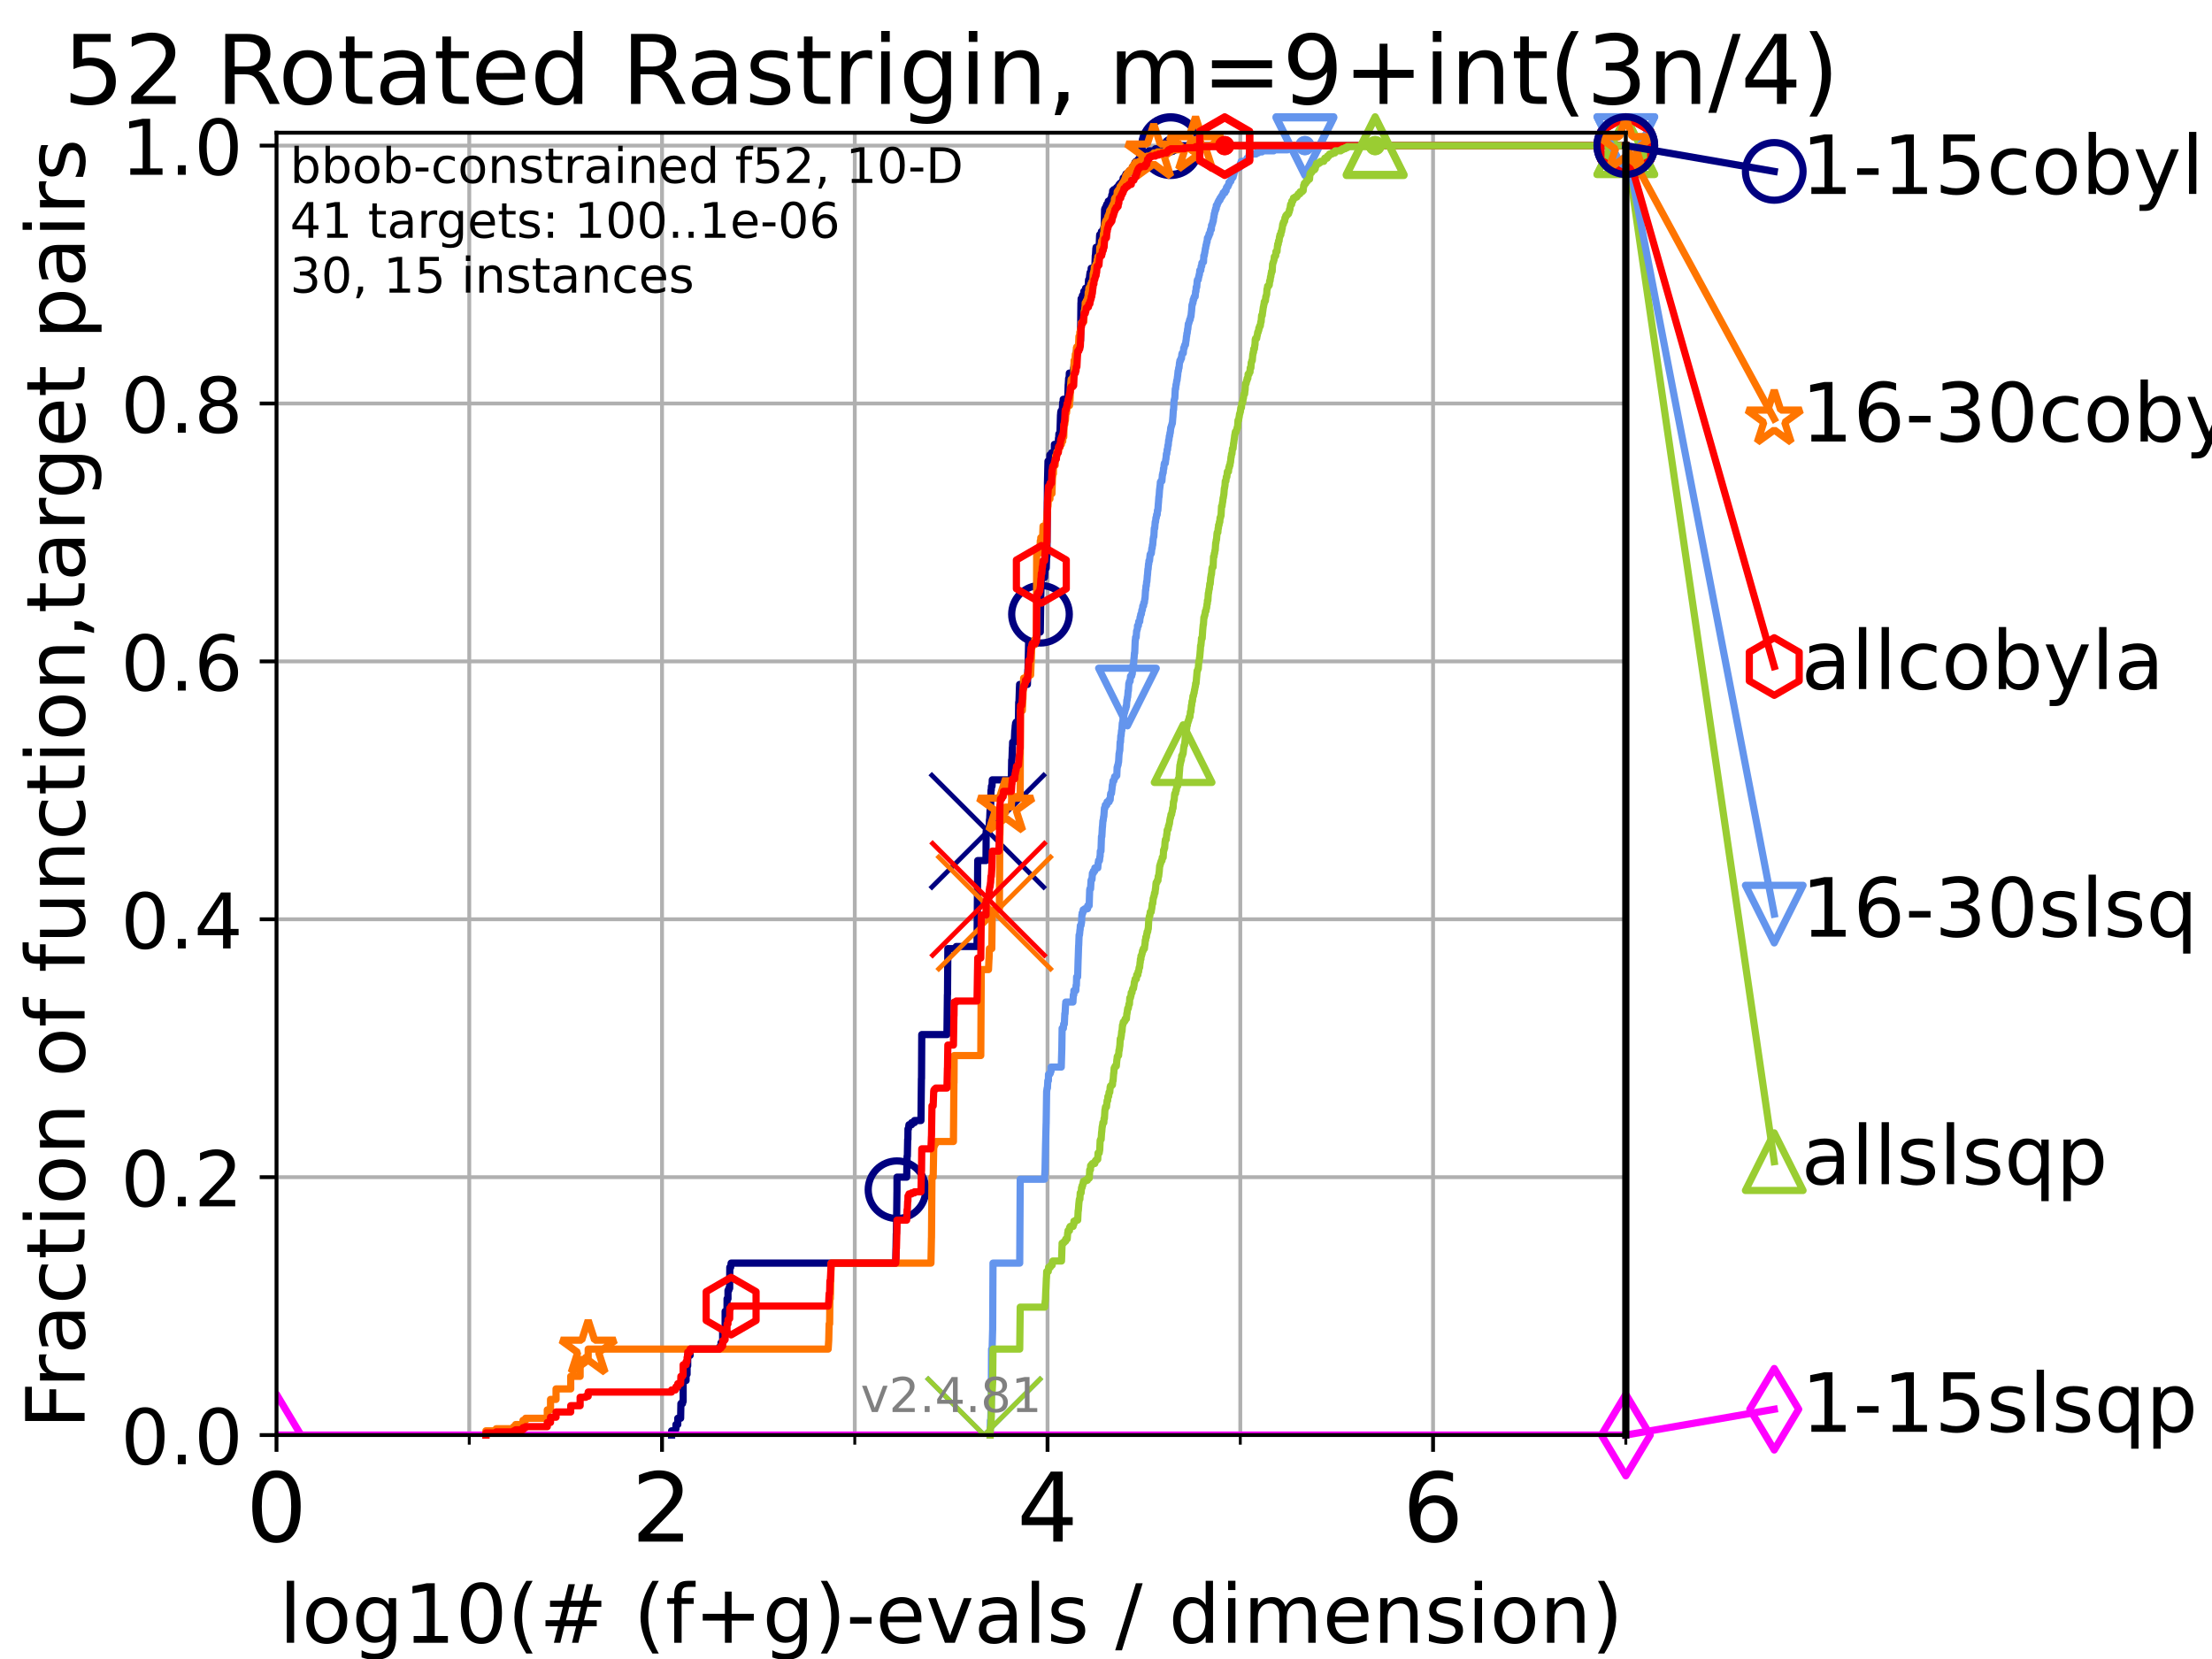 <?xml version="1.0" encoding="utf-8" standalone="no"?>
<!DOCTYPE svg PUBLIC "-//W3C//DTD SVG 1.1//EN"
  "http://www.w3.org/Graphics/SVG/1.1/DTD/svg11.dtd">
<!-- Created with matplotlib (https://matplotlib.org/) -->
<svg height="345.6pt" version="1.1" viewBox="0 0 460.8 345.6" width="460.8pt" xmlns="http://www.w3.org/2000/svg" xmlns:xlink="http://www.w3.org/1999/xlink">
 <defs>
  <style type="text/css">*{stroke-linecap:butt;stroke-linejoin:round;}</style>
 </defs>
 <g id="figure_1">
  <g id="patch_1">
   <path d="M 0 345.6 
L 460.8 345.6 
L 460.8 0 
L 0 0 
z
" style="fill:#ffffff;"/>
  </g>
  <g id="axes_1">
   <g id="patch_2">
    <path d="M 57.6 298.944 
L 338.688 298.944 
L 338.688 27.648 
L 57.6 27.648 
z
" style="fill:#ffffff;"/>
   </g>
   <g id="matplotlib.axis_1">
    <g id="xtick_1">
     <g id="line2d_1">
      <path clip-path="url(#p8d7ab04b7c)" d="M 57.6 298.944 
L 57.6 27.648 
" style="fill:none;stroke:#b0b0b0;stroke-linecap:square;stroke-width:0.8;"/>
     </g>
     <g id="line2d_2">
      <defs>
       <path d="M 0 0 
L 0 3.5 
" id="m4cc289520a" style="stroke:#000000;stroke-width:0.8;"/>
      </defs>
      <g>
       <use style="stroke:#000000;stroke-width:0.8;" x="57.6" xlink:href="#m4cc289520a" y="298.944"/>
      </g>
     </g>
     <g id="text_1">
      <!-- 0 -->
      <g transform="translate(51.237 321.141)scale(0.2 -0.2)">
       <defs>
        <path d="M 31.781 66.406 
Q 24.172 66.406 20.328 58.906 
Q 16.5 51.422 16.5 36.375 
Q 16.5 21.391 20.328 13.891 
Q 24.172 6.391 31.781 6.391 
Q 39.453 6.391 43.281 13.891 
Q 47.125 21.391 47.125 36.375 
Q 47.125 51.422 43.281 58.906 
Q 39.453 66.406 31.781 66.406 
z
M 31.781 74.219 
Q 44.047 74.219 50.516 64.516 
Q 56.984 54.828 56.984 36.375 
Q 56.984 17.969 50.516 8.266 
Q 44.047 -1.422 31.781 -1.422 
Q 19.531 -1.422 13.062 8.266 
Q 6.594 17.969 6.594 36.375 
Q 6.594 54.828 13.062 64.516 
Q 19.531 74.219 31.781 74.219 
z
" id="DejaVuSans-48"/>
       </defs>
       <use xlink:href="#DejaVuSans-48"/>
      </g>
     </g>
    </g>
    <g id="xtick_2">
     <g id="line2d_3">
      <path clip-path="url(#p8d7ab04b7c)" d="M 137.911 298.944 
L 137.911 27.648 
" style="fill:none;stroke:#b0b0b0;stroke-linecap:square;stroke-width:0.8;"/>
     </g>
     <g id="line2d_4">
      <g>
       <use style="stroke:#000000;stroke-width:0.8;" x="137.911" xlink:href="#m4cc289520a" y="298.944"/>
      </g>
     </g>
     <g id="text_2">
      <!-- 2 -->
      <g transform="translate(131.548 321.141)scale(0.2 -0.2)">
       <defs>
        <path d="M 19.188 8.297 
L 53.609 8.297 
L 53.609 0 
L 7.328 0 
L 7.328 8.297 
Q 12.938 14.109 22.625 23.891 
Q 32.328 33.688 34.812 36.531 
Q 39.547 41.844 41.422 45.531 
Q 43.312 49.219 43.312 52.781 
Q 43.312 58.594 39.234 62.25 
Q 35.156 65.922 28.609 65.922 
Q 23.969 65.922 18.812 64.312 
Q 13.672 62.703 7.812 59.422 
L 7.812 69.391 
Q 13.766 71.781 18.938 73 
Q 24.125 74.219 28.422 74.219 
Q 39.75 74.219 46.484 68.547 
Q 53.219 62.891 53.219 53.422 
Q 53.219 48.922 51.531 44.891 
Q 49.859 40.875 45.406 35.406 
Q 44.188 33.984 37.641 27.219 
Q 31.109 20.453 19.188 8.297 
z
" id="DejaVuSans-50"/>
       </defs>
       <use xlink:href="#DejaVuSans-50"/>
      </g>
     </g>
    </g>
    <g id="xtick_3">
     <g id="line2d_5">
      <path clip-path="url(#p8d7ab04b7c)" d="M 218.222 298.944 
L 218.222 27.648 
" style="fill:none;stroke:#b0b0b0;stroke-linecap:square;stroke-width:0.8;"/>
     </g>
     <g id="line2d_6">
      <g>
       <use style="stroke:#000000;stroke-width:0.8;" x="218.222" xlink:href="#m4cc289520a" y="298.944"/>
      </g>
     </g>
     <g id="text_3">
      <!-- 4 -->
      <g transform="translate(211.859 321.141)scale(0.2 -0.2)">
       <defs>
        <path d="M 37.797 64.312 
L 12.891 25.391 
L 37.797 25.391 
z
M 35.203 72.906 
L 47.609 72.906 
L 47.609 25.391 
L 58.016 25.391 
L 58.016 17.188 
L 47.609 17.188 
L 47.609 0 
L 37.797 0 
L 37.797 17.188 
L 4.891 17.188 
L 4.891 26.703 
z
" id="DejaVuSans-52"/>
       </defs>
       <use xlink:href="#DejaVuSans-52"/>
      </g>
     </g>
    </g>
    <g id="xtick_4">
     <g id="line2d_7">
      <path clip-path="url(#p8d7ab04b7c)" d="M 298.533 298.944 
L 298.533 27.648 
" style="fill:none;stroke:#b0b0b0;stroke-linecap:square;stroke-width:0.8;"/>
     </g>
     <g id="line2d_8">
      <g>
       <use style="stroke:#000000;stroke-width:0.8;" x="298.533" xlink:href="#m4cc289520a" y="298.944"/>
      </g>
     </g>
     <g id="text_4">
      <!-- 6 -->
      <g transform="translate(292.17 321.141)scale(0.2 -0.2)">
       <defs>
        <path d="M 33.016 40.375 
Q 26.375 40.375 22.484 35.828 
Q 18.609 31.297 18.609 23.391 
Q 18.609 15.531 22.484 10.953 
Q 26.375 6.391 33.016 6.391 
Q 39.656 6.391 43.531 10.953 
Q 47.406 15.531 47.406 23.391 
Q 47.406 31.297 43.531 35.828 
Q 39.656 40.375 33.016 40.375 
z
M 52.594 71.297 
L 52.594 62.312 
Q 48.875 64.062 45.094 64.984 
Q 41.312 65.922 37.594 65.922 
Q 27.828 65.922 22.672 59.328 
Q 17.531 52.734 16.797 39.406 
Q 19.672 43.656 24.016 45.922 
Q 28.375 48.188 33.594 48.188 
Q 44.578 48.188 50.953 41.516 
Q 57.328 34.859 57.328 23.391 
Q 57.328 12.156 50.688 5.359 
Q 44.047 -1.422 33.016 -1.422 
Q 20.359 -1.422 13.672 8.266 
Q 6.984 17.969 6.984 36.375 
Q 6.984 53.656 15.188 63.938 
Q 23.391 74.219 37.203 74.219 
Q 40.922 74.219 44.703 73.484 
Q 48.484 72.75 52.594 71.297 
z
" id="DejaVuSans-54"/>
       </defs>
       <use xlink:href="#DejaVuSans-54"/>
      </g>
     </g>
    </g>
    <g id="xtick_5">
     <g id="line2d_9">
      <path clip-path="url(#p8d7ab04b7c)" d="M 97.755 298.944 
L 97.755 27.648 
" style="fill:none;stroke:#b0b0b0;stroke-linecap:square;stroke-width:0.8;"/>
     </g>
     <g id="line2d_10">
      <defs>
       <path d="M 0 0 
L 0 2 
" id="m11c99d8be8" style="stroke:#000000;stroke-width:0.6;"/>
      </defs>
      <g>
       <use style="stroke:#000000;stroke-width:0.6;" x="97.755" xlink:href="#m11c99d8be8" y="298.944"/>
      </g>
     </g>
    </g>
    <g id="xtick_6">
     <g id="line2d_11">
      <path clip-path="url(#p8d7ab04b7c)" d="M 178.066 298.944 
L 178.066 27.648 
" style="fill:none;stroke:#b0b0b0;stroke-linecap:square;stroke-width:0.8;"/>
     </g>
     <g id="line2d_12">
      <g>
       <use style="stroke:#000000;stroke-width:0.6;" x="178.066" xlink:href="#m11c99d8be8" y="298.944"/>
      </g>
     </g>
    </g>
    <g id="xtick_7">
     <g id="line2d_13">
      <path clip-path="url(#p8d7ab04b7c)" d="M 258.377 298.944 
L 258.377 27.648 
" style="fill:none;stroke:#b0b0b0;stroke-linecap:square;stroke-width:0.8;"/>
     </g>
     <g id="line2d_14">
      <g>
       <use style="stroke:#000000;stroke-width:0.6;" x="258.377" xlink:href="#m11c99d8be8" y="298.944"/>
      </g>
     </g>
    </g>
    <g id="xtick_8">
     <g id="line2d_15">
      <path clip-path="url(#p8d7ab04b7c)" d="M 338.688 298.944 
L 338.688 27.648 
" style="fill:none;stroke:#b0b0b0;stroke-linecap:square;stroke-width:0.8;"/>
     </g>
     <g id="line2d_16">
      <g>
       <use style="stroke:#000000;stroke-width:0.6;" x="338.688" xlink:href="#m11c99d8be8" y="298.944"/>
      </g>
     </g>
    </g>
    <g id="text_5">
     <!-- log10(# (f+g)-evals / dimension) -->
     <g transform="translate(58.145 342.218)scale(0.17 -0.17)">
      <defs>
       <path d="M 9.422 75.984 
L 18.406 75.984 
L 18.406 0 
L 9.422 0 
z
" id="DejaVuSans-108"/>
       <path d="M 30.609 48.391 
Q 23.391 48.391 19.188 42.75 
Q 14.984 37.109 14.984 27.297 
Q 14.984 17.484 19.156 11.844 
Q 23.344 6.203 30.609 6.203 
Q 37.797 6.203 41.984 11.859 
Q 46.188 17.531 46.188 27.297 
Q 46.188 37.016 41.984 42.703 
Q 37.797 48.391 30.609 48.391 
z
M 30.609 56 
Q 42.328 56 49.016 48.375 
Q 55.719 40.766 55.719 27.297 
Q 55.719 13.875 49.016 6.219 
Q 42.328 -1.422 30.609 -1.422 
Q 18.844 -1.422 12.172 6.219 
Q 5.516 13.875 5.516 27.297 
Q 5.516 40.766 12.172 48.375 
Q 18.844 56 30.609 56 
z
" id="DejaVuSans-111"/>
       <path d="M 45.406 27.984 
Q 45.406 37.75 41.375 43.109 
Q 37.359 48.484 30.078 48.484 
Q 22.859 48.484 18.828 43.109 
Q 14.797 37.75 14.797 27.984 
Q 14.797 18.266 18.828 12.891 
Q 22.859 7.516 30.078 7.516 
Q 37.359 7.516 41.375 12.891 
Q 45.406 18.266 45.406 27.984 
z
M 54.391 6.781 
Q 54.391 -7.172 48.188 -13.984 
Q 42 -20.797 29.203 -20.797 
Q 24.469 -20.797 20.266 -20.094 
Q 16.062 -19.391 12.109 -17.922 
L 12.109 -9.188 
Q 16.062 -11.328 19.922 -12.344 
Q 23.781 -13.375 27.781 -13.375 
Q 36.625 -13.375 41.016 -8.766 
Q 45.406 -4.156 45.406 5.172 
L 45.406 9.625 
Q 42.625 4.781 38.281 2.391 
Q 33.938 0 27.875 0 
Q 17.828 0 11.672 7.656 
Q 5.516 15.328 5.516 27.984 
Q 5.516 40.672 11.672 48.328 
Q 17.828 56 27.875 56 
Q 33.938 56 38.281 53.609 
Q 42.625 51.219 45.406 46.391 
L 45.406 54.688 
L 54.391 54.688 
z
" id="DejaVuSans-103"/>
       <path d="M 12.406 8.297 
L 28.516 8.297 
L 28.516 63.922 
L 10.984 60.406 
L 10.984 69.391 
L 28.422 72.906 
L 38.281 72.906 
L 38.281 8.297 
L 54.391 8.297 
L 54.391 0 
L 12.406 0 
z
" id="DejaVuSans-49"/>
       <path d="M 31 75.875 
Q 24.469 64.656 21.281 53.656 
Q 18.109 42.672 18.109 31.391 
Q 18.109 20.125 21.312 9.062 
Q 24.516 -2 31 -13.188 
L 23.188 -13.188 
Q 15.875 -1.703 12.234 9.375 
Q 8.594 20.453 8.594 31.391 
Q 8.594 42.281 12.203 53.312 
Q 15.828 64.359 23.188 75.875 
z
" id="DejaVuSans-40"/>
       <path d="M 51.125 44 
L 36.922 44 
L 32.812 27.688 
L 47.125 27.688 
z
M 43.797 71.781 
L 38.719 51.516 
L 52.984 51.516 
L 58.109 71.781 
L 65.922 71.781 
L 60.891 51.516 
L 76.125 51.516 
L 76.125 44 
L 58.984 44 
L 54.984 27.688 
L 70.516 27.688 
L 70.516 20.219 
L 53.078 20.219 
L 48 0 
L 40.188 0 
L 45.219 20.219 
L 30.906 20.219 
L 25.875 0 
L 18.016 0 
L 23.094 20.219 
L 7.719 20.219 
L 7.719 27.688 
L 24.906 27.688 
L 29 44 
L 13.281 44 
L 13.281 51.516 
L 30.906 51.516 
L 35.891 71.781 
z
" id="DejaVuSans-35"/>
       <path id="DejaVuSans-32"/>
       <path d="M 37.109 75.984 
L 37.109 68.5 
L 28.516 68.5 
Q 23.688 68.5 21.797 66.547 
Q 19.922 64.594 19.922 59.516 
L 19.922 54.688 
L 34.719 54.688 
L 34.719 47.703 
L 19.922 47.703 
L 19.922 0 
L 10.891 0 
L 10.891 47.703 
L 2.297 47.703 
L 2.297 54.688 
L 10.891 54.688 
L 10.891 58.5 
Q 10.891 67.625 15.141 71.797 
Q 19.391 75.984 28.609 75.984 
z
" id="DejaVuSans-102"/>
       <path d="M 46 62.703 
L 46 35.5 
L 73.188 35.5 
L 73.188 27.203 
L 46 27.203 
L 46 0 
L 37.797 0 
L 37.797 27.203 
L 10.594 27.203 
L 10.594 35.5 
L 37.797 35.5 
L 37.797 62.703 
z
" id="DejaVuSans-43"/>
       <path d="M 8.016 75.875 
L 15.828 75.875 
Q 23.141 64.359 26.781 53.312 
Q 30.422 42.281 30.422 31.391 
Q 30.422 20.453 26.781 9.375 
Q 23.141 -1.703 15.828 -13.188 
L 8.016 -13.188 
Q 14.5 -2 17.703 9.062 
Q 20.906 20.125 20.906 31.391 
Q 20.906 42.672 17.703 53.656 
Q 14.5 64.656 8.016 75.875 
z
" id="DejaVuSans-41"/>
       <path d="M 4.891 31.391 
L 31.203 31.391 
L 31.203 23.391 
L 4.891 23.391 
z
" id="DejaVuSans-45"/>
       <path d="M 56.203 29.594 
L 56.203 25.203 
L 14.891 25.203 
Q 15.484 15.922 20.484 11.062 
Q 25.484 6.203 34.422 6.203 
Q 39.594 6.203 44.453 7.469 
Q 49.312 8.734 54.109 11.281 
L 54.109 2.781 
Q 49.266 0.734 44.188 -0.344 
Q 39.109 -1.422 33.891 -1.422 
Q 20.797 -1.422 13.156 6.188 
Q 5.516 13.812 5.516 26.812 
Q 5.516 40.234 12.766 48.109 
Q 20.016 56 32.328 56 
Q 43.359 56 49.781 48.891 
Q 56.203 41.797 56.203 29.594 
z
M 47.219 32.234 
Q 47.125 39.594 43.094 43.984 
Q 39.062 48.391 32.422 48.391 
Q 24.906 48.391 20.391 44.141 
Q 15.875 39.891 15.188 32.172 
z
" id="DejaVuSans-101"/>
       <path d="M 2.984 54.688 
L 12.5 54.688 
L 29.594 8.797 
L 46.688 54.688 
L 56.203 54.688 
L 35.688 0 
L 23.484 0 
z
" id="DejaVuSans-118"/>
       <path d="M 34.281 27.484 
Q 23.391 27.484 19.188 25 
Q 14.984 22.516 14.984 16.5 
Q 14.984 11.719 18.141 8.906 
Q 21.297 6.109 26.703 6.109 
Q 34.188 6.109 38.703 11.406 
Q 43.219 16.703 43.219 25.484 
L 43.219 27.484 
z
M 52.203 31.203 
L 52.203 0 
L 43.219 0 
L 43.219 8.297 
Q 40.141 3.328 35.547 0.953 
Q 30.953 -1.422 24.312 -1.422 
Q 15.922 -1.422 10.953 3.297 
Q 6 8.016 6 15.922 
Q 6 25.141 12.172 29.828 
Q 18.359 34.516 30.609 34.516 
L 43.219 34.516 
L 43.219 35.406 
Q 43.219 41.609 39.141 45 
Q 35.062 48.391 27.688 48.391 
Q 23 48.391 18.547 47.266 
Q 14.109 46.141 10.016 43.891 
L 10.016 52.203 
Q 14.938 54.109 19.578 55.047 
Q 24.219 56 28.609 56 
Q 40.484 56 46.344 49.844 
Q 52.203 43.703 52.203 31.203 
z
" id="DejaVuSans-97"/>
       <path d="M 44.281 53.078 
L 44.281 44.578 
Q 40.484 46.531 36.375 47.5 
Q 32.281 48.484 27.875 48.484 
Q 21.188 48.484 17.844 46.438 
Q 14.5 44.391 14.5 40.281 
Q 14.5 37.156 16.891 35.375 
Q 19.281 33.594 26.516 31.984 
L 29.594 31.297 
Q 39.156 29.25 43.188 25.516 
Q 47.219 21.781 47.219 15.094 
Q 47.219 7.469 41.188 3.016 
Q 35.156 -1.422 24.609 -1.422 
Q 20.219 -1.422 15.453 -0.562 
Q 10.688 0.297 5.422 2 
L 5.422 11.281 
Q 10.406 8.688 15.234 7.391 
Q 20.062 6.109 24.812 6.109 
Q 31.156 6.109 34.562 8.281 
Q 37.984 10.453 37.984 14.406 
Q 37.984 18.062 35.516 20.016 
Q 33.062 21.969 24.703 23.781 
L 21.578 24.516 
Q 13.234 26.266 9.516 29.906 
Q 5.812 33.547 5.812 39.891 
Q 5.812 47.609 11.281 51.797 
Q 16.75 56 26.812 56 
Q 31.781 56 36.172 55.266 
Q 40.578 54.547 44.281 53.078 
z
" id="DejaVuSans-115"/>
       <path d="M 25.391 72.906 
L 33.688 72.906 
L 8.297 -9.281 
L 0 -9.281 
z
" id="DejaVuSans-47"/>
       <path d="M 45.406 46.391 
L 45.406 75.984 
L 54.391 75.984 
L 54.391 0 
L 45.406 0 
L 45.406 8.203 
Q 42.578 3.328 38.25 0.953 
Q 33.938 -1.422 27.875 -1.422 
Q 17.969 -1.422 11.734 6.484 
Q 5.516 14.406 5.516 27.297 
Q 5.516 40.188 11.734 48.094 
Q 17.969 56 27.875 56 
Q 33.938 56 38.25 53.625 
Q 42.578 51.266 45.406 46.391 
z
M 14.797 27.297 
Q 14.797 17.391 18.875 11.75 
Q 22.953 6.109 30.078 6.109 
Q 37.203 6.109 41.297 11.75 
Q 45.406 17.391 45.406 27.297 
Q 45.406 37.203 41.297 42.844 
Q 37.203 48.484 30.078 48.484 
Q 22.953 48.484 18.875 42.844 
Q 14.797 37.203 14.797 27.297 
z
" id="DejaVuSans-100"/>
       <path d="M 9.422 54.688 
L 18.406 54.688 
L 18.406 0 
L 9.422 0 
z
M 9.422 75.984 
L 18.406 75.984 
L 18.406 64.594 
L 9.422 64.594 
z
" id="DejaVuSans-105"/>
       <path d="M 52 44.188 
Q 55.375 50.25 60.062 53.125 
Q 64.75 56 71.094 56 
Q 79.641 56 84.281 50.016 
Q 88.922 44.047 88.922 33.016 
L 88.922 0 
L 79.891 0 
L 79.891 32.719 
Q 79.891 40.578 77.094 44.375 
Q 74.312 48.188 68.609 48.188 
Q 61.625 48.188 57.562 43.547 
Q 53.516 38.922 53.516 30.906 
L 53.516 0 
L 44.484 0 
L 44.484 32.719 
Q 44.484 40.625 41.703 44.406 
Q 38.922 48.188 33.109 48.188 
Q 26.219 48.188 22.156 43.531 
Q 18.109 38.875 18.109 30.906 
L 18.109 0 
L 9.078 0 
L 9.078 54.688 
L 18.109 54.688 
L 18.109 46.188 
Q 21.188 51.219 25.484 53.609 
Q 29.781 56 35.688 56 
Q 41.656 56 45.828 52.969 
Q 50 49.953 52 44.188 
z
" id="DejaVuSans-109"/>
       <path d="M 54.891 33.016 
L 54.891 0 
L 45.906 0 
L 45.906 32.719 
Q 45.906 40.484 42.875 44.328 
Q 39.844 48.188 33.797 48.188 
Q 26.516 48.188 22.312 43.547 
Q 18.109 38.922 18.109 30.906 
L 18.109 0 
L 9.078 0 
L 9.078 54.688 
L 18.109 54.688 
L 18.109 46.188 
Q 21.344 51.125 25.703 53.562 
Q 30.078 56 35.797 56 
Q 45.219 56 50.047 50.172 
Q 54.891 44.344 54.891 33.016 
z
" id="DejaVuSans-110"/>
      </defs>
      <use xlink:href="#DejaVuSans-108"/>
      <use x="27.783" xlink:href="#DejaVuSans-111"/>
      <use x="88.965" xlink:href="#DejaVuSans-103"/>
      <use x="152.441" xlink:href="#DejaVuSans-49"/>
      <use x="216.064" xlink:href="#DejaVuSans-48"/>
      <use x="279.688" xlink:href="#DejaVuSans-40"/>
      <use x="318.701" xlink:href="#DejaVuSans-35"/>
      <use x="402.49" xlink:href="#DejaVuSans-32"/>
      <use x="434.277" xlink:href="#DejaVuSans-40"/>
      <use x="473.291" xlink:href="#DejaVuSans-102"/>
      <use x="508.496" xlink:href="#DejaVuSans-43"/>
      <use x="592.285" xlink:href="#DejaVuSans-103"/>
      <use x="655.762" xlink:href="#DejaVuSans-41"/>
      <use x="694.775" xlink:href="#DejaVuSans-45"/>
      <use x="730.859" xlink:href="#DejaVuSans-101"/>
      <use x="792.383" xlink:href="#DejaVuSans-118"/>
      <use x="851.562" xlink:href="#DejaVuSans-97"/>
      <use x="912.842" xlink:href="#DejaVuSans-108"/>
      <use x="940.625" xlink:href="#DejaVuSans-115"/>
      <use x="992.725" xlink:href="#DejaVuSans-32"/>
      <use x="1024.512" xlink:href="#DejaVuSans-47"/>
      <use x="1058.203" xlink:href="#DejaVuSans-32"/>
      <use x="1089.99" xlink:href="#DejaVuSans-100"/>
      <use x="1153.467" xlink:href="#DejaVuSans-105"/>
      <use x="1181.25" xlink:href="#DejaVuSans-109"/>
      <use x="1278.662" xlink:href="#DejaVuSans-101"/>
      <use x="1340.186" xlink:href="#DejaVuSans-110"/>
      <use x="1403.564" xlink:href="#DejaVuSans-115"/>
      <use x="1455.664" xlink:href="#DejaVuSans-105"/>
      <use x="1483.447" xlink:href="#DejaVuSans-111"/>
      <use x="1544.629" xlink:href="#DejaVuSans-110"/>
      <use x="1608.008" xlink:href="#DejaVuSans-41"/>
     </g>
    </g>
   </g>
   <g id="matplotlib.axis_2">
    <g id="ytick_1">
     <g id="line2d_17">
      <path clip-path="url(#p8d7ab04b7c)" d="M 57.6 298.944 
L 338.688 298.944 
" style="fill:none;stroke:#b0b0b0;stroke-linecap:square;stroke-width:0.8;"/>
     </g>
     <g id="line2d_18">
      <defs>
       <path d="M 0 0 
L -3.5 0 
" id="m8375e8be3e" style="stroke:#000000;stroke-width:0.8;"/>
      </defs>
      <g>
       <use style="stroke:#000000;stroke-width:0.8;" x="57.6" xlink:href="#m8375e8be3e" y="298.944"/>
      </g>
     </g>
     <g id="text_6">
      <!-- 0.0 -->
      <g transform="translate(25.155 305.023)scale(0.16 -0.16)">
       <defs>
        <path d="M 10.688 12.406 
L 21 12.406 
L 21 0 
L 10.688 0 
z
" id="DejaVuSans-46"/>
       </defs>
       <use xlink:href="#DejaVuSans-48"/>
       <use x="63.623" xlink:href="#DejaVuSans-46"/>
       <use x="95.41" xlink:href="#DejaVuSans-48"/>
      </g>
     </g>
    </g>
    <g id="ytick_2">
     <g id="line2d_19">
      <path clip-path="url(#p8d7ab04b7c)" d="M 57.6 245.222 
L 338.688 245.222 
" style="fill:none;stroke:#b0b0b0;stroke-linecap:square;stroke-width:0.8;"/>
     </g>
     <g id="line2d_20">
      <g>
       <use style="stroke:#000000;stroke-width:0.8;" x="57.6" xlink:href="#m8375e8be3e" y="245.222"/>
      </g>
     </g>
     <g id="text_7">
      <!-- 0.2 -->
      <g transform="translate(25.155 251.301)scale(0.16 -0.16)">
       <use xlink:href="#DejaVuSans-48"/>
       <use x="63.623" xlink:href="#DejaVuSans-46"/>
       <use x="95.41" xlink:href="#DejaVuSans-50"/>
      </g>
     </g>
    </g>
    <g id="ytick_3">
     <g id="line2d_21">
      <path clip-path="url(#p8d7ab04b7c)" d="M 57.6 191.5 
L 338.688 191.5 
" style="fill:none;stroke:#b0b0b0;stroke-linecap:square;stroke-width:0.8;"/>
     </g>
     <g id="line2d_22">
      <g>
       <use style="stroke:#000000;stroke-width:0.8;" x="57.6" xlink:href="#m8375e8be3e" y="191.5"/>
      </g>
     </g>
     <g id="text_8">
      <!-- 0.4 -->
      <g transform="translate(25.155 197.579)scale(0.16 -0.16)">
       <use xlink:href="#DejaVuSans-48"/>
       <use x="63.623" xlink:href="#DejaVuSans-46"/>
       <use x="95.41" xlink:href="#DejaVuSans-52"/>
      </g>
     </g>
    </g>
    <g id="ytick_4">
     <g id="line2d_23">
      <path clip-path="url(#p8d7ab04b7c)" d="M 57.6 137.778 
L 338.688 137.778 
" style="fill:none;stroke:#b0b0b0;stroke-linecap:square;stroke-width:0.8;"/>
     </g>
     <g id="line2d_24">
      <g>
       <use style="stroke:#000000;stroke-width:0.8;" x="57.6" xlink:href="#m8375e8be3e" y="137.778"/>
      </g>
     </g>
     <g id="text_9">
      <!-- 0.6 -->
      <g transform="translate(25.155 143.857)scale(0.16 -0.16)">
       <use xlink:href="#DejaVuSans-48"/>
       <use x="63.623" xlink:href="#DejaVuSans-46"/>
       <use x="95.41" xlink:href="#DejaVuSans-54"/>
      </g>
     </g>
    </g>
    <g id="ytick_5">
     <g id="line2d_25">
      <path clip-path="url(#p8d7ab04b7c)" d="M 57.6 84.056 
L 338.688 84.056 
" style="fill:none;stroke:#b0b0b0;stroke-linecap:square;stroke-width:0.8;"/>
     </g>
     <g id="line2d_26">
      <g>
       <use style="stroke:#000000;stroke-width:0.8;" x="57.6" xlink:href="#m8375e8be3e" y="84.056"/>
      </g>
     </g>
     <g id="text_10">
      <!-- 0.8 -->
      <g transform="translate(25.155 90.135)scale(0.16 -0.16)">
       <defs>
        <path d="M 31.781 34.625 
Q 24.75 34.625 20.719 30.859 
Q 16.703 27.094 16.703 20.516 
Q 16.703 13.922 20.719 10.156 
Q 24.75 6.391 31.781 6.391 
Q 38.812 6.391 42.859 10.172 
Q 46.922 13.969 46.922 20.516 
Q 46.922 27.094 42.891 30.859 
Q 38.875 34.625 31.781 34.625 
z
M 21.922 38.812 
Q 15.578 40.375 12.031 44.719 
Q 8.5 49.078 8.5 55.328 
Q 8.5 64.062 14.719 69.141 
Q 20.953 74.219 31.781 74.219 
Q 42.672 74.219 48.875 69.141 
Q 55.078 64.062 55.078 55.328 
Q 55.078 49.078 51.531 44.719 
Q 48 40.375 41.703 38.812 
Q 48.828 37.156 52.797 32.312 
Q 56.781 27.484 56.781 20.516 
Q 56.781 9.906 50.312 4.234 
Q 43.844 -1.422 31.781 -1.422 
Q 19.734 -1.422 13.25 4.234 
Q 6.781 9.906 6.781 20.516 
Q 6.781 27.484 10.781 32.312 
Q 14.797 37.156 21.922 38.812 
z
M 18.312 54.391 
Q 18.312 48.734 21.844 45.562 
Q 25.391 42.391 31.781 42.391 
Q 38.141 42.391 41.719 45.562 
Q 45.312 48.734 45.312 54.391 
Q 45.312 60.062 41.719 63.234 
Q 38.141 66.406 31.781 66.406 
Q 25.391 66.406 21.844 63.234 
Q 18.312 60.062 18.312 54.391 
z
" id="DejaVuSans-56"/>
       </defs>
       <use xlink:href="#DejaVuSans-48"/>
       <use x="63.623" xlink:href="#DejaVuSans-46"/>
       <use x="95.41" xlink:href="#DejaVuSans-56"/>
      </g>
     </g>
    </g>
    <g id="ytick_6">
     <g id="line2d_27">
      <path clip-path="url(#p8d7ab04b7c)" d="M 57.6 30.334 
L 338.688 30.334 
" style="fill:none;stroke:#b0b0b0;stroke-linecap:square;stroke-width:0.8;"/>
     </g>
     <g id="line2d_28">
      <g>
       <use style="stroke:#000000;stroke-width:0.8;" x="57.6" xlink:href="#m8375e8be3e" y="30.334"/>
      </g>
     </g>
     <g id="text_11">
      <!-- 1.0 -->
      <g transform="translate(25.155 36.413)scale(0.16 -0.16)">
       <use xlink:href="#DejaVuSans-49"/>
       <use x="63.623" xlink:href="#DejaVuSans-46"/>
       <use x="95.41" xlink:href="#DejaVuSans-48"/>
      </g>
     </g>
    </g>
    <g id="text_12">
     <!-- Fraction of function,target pairs -->
     <g transform="translate(17.62 297.681)rotate(-90)scale(0.17 -0.17)">
      <defs>
       <path d="M 9.812 72.906 
L 51.703 72.906 
L 51.703 64.594 
L 19.672 64.594 
L 19.672 43.109 
L 48.578 43.109 
L 48.578 34.812 
L 19.672 34.812 
L 19.672 0 
L 9.812 0 
z
" id="DejaVuSans-70"/>
       <path d="M 41.109 46.297 
Q 39.594 47.172 37.812 47.578 
Q 36.031 48 33.891 48 
Q 26.266 48 22.188 43.047 
Q 18.109 38.094 18.109 28.812 
L 18.109 0 
L 9.078 0 
L 9.078 54.688 
L 18.109 54.688 
L 18.109 46.188 
Q 20.953 51.172 25.484 53.578 
Q 30.031 56 36.531 56 
Q 37.453 56 38.578 55.875 
Q 39.703 55.766 41.062 55.516 
z
" id="DejaVuSans-114"/>
       <path d="M 48.781 52.594 
L 48.781 44.188 
Q 44.969 46.297 41.141 47.344 
Q 37.312 48.391 33.406 48.391 
Q 24.656 48.391 19.812 42.844 
Q 14.984 37.312 14.984 27.297 
Q 14.984 17.281 19.812 11.734 
Q 24.656 6.203 33.406 6.203 
Q 37.312 6.203 41.141 7.25 
Q 44.969 8.297 48.781 10.406 
L 48.781 2.094 
Q 45.016 0.344 40.984 -0.531 
Q 36.969 -1.422 32.422 -1.422 
Q 20.062 -1.422 12.781 6.344 
Q 5.516 14.109 5.516 27.297 
Q 5.516 40.672 12.859 48.328 
Q 20.219 56 33.016 56 
Q 37.156 56 41.109 55.141 
Q 45.062 54.297 48.781 52.594 
z
" id="DejaVuSans-99"/>
       <path d="M 18.312 70.219 
L 18.312 54.688 
L 36.812 54.688 
L 36.812 47.703 
L 18.312 47.703 
L 18.312 18.016 
Q 18.312 11.328 20.141 9.422 
Q 21.969 7.516 27.594 7.516 
L 36.812 7.516 
L 36.812 0 
L 27.594 0 
Q 17.188 0 13.234 3.875 
Q 9.281 7.766 9.281 18.016 
L 9.281 47.703 
L 2.688 47.703 
L 2.688 54.688 
L 9.281 54.688 
L 9.281 70.219 
z
" id="DejaVuSans-116"/>
       <path d="M 8.5 21.578 
L 8.5 54.688 
L 17.484 54.688 
L 17.484 21.922 
Q 17.484 14.156 20.5 10.266 
Q 23.531 6.391 29.594 6.391 
Q 36.859 6.391 41.078 11.031 
Q 45.312 15.672 45.312 23.688 
L 45.312 54.688 
L 54.297 54.688 
L 54.297 0 
L 45.312 0 
L 45.312 8.406 
Q 42.047 3.422 37.719 1 
Q 33.406 -1.422 27.688 -1.422 
Q 18.266 -1.422 13.375 4.438 
Q 8.5 10.297 8.5 21.578 
z
M 31.109 56 
z
" id="DejaVuSans-117"/>
       <path d="M 11.719 12.406 
L 22.016 12.406 
L 22.016 4 
L 14.016 -11.625 
L 7.719 -11.625 
L 11.719 4 
z
" id="DejaVuSans-44"/>
       <path d="M 18.109 8.203 
L 18.109 -20.797 
L 9.078 -20.797 
L 9.078 54.688 
L 18.109 54.688 
L 18.109 46.391 
Q 20.953 51.266 25.266 53.625 
Q 29.594 56 35.594 56 
Q 45.562 56 51.781 48.094 
Q 58.016 40.188 58.016 27.297 
Q 58.016 14.406 51.781 6.484 
Q 45.562 -1.422 35.594 -1.422 
Q 29.594 -1.422 25.266 0.953 
Q 20.953 3.328 18.109 8.203 
z
M 48.688 27.297 
Q 48.688 37.203 44.609 42.844 
Q 40.531 48.484 33.406 48.484 
Q 26.266 48.484 22.188 42.844 
Q 18.109 37.203 18.109 27.297 
Q 18.109 17.391 22.188 11.75 
Q 26.266 6.109 33.406 6.109 
Q 40.531 6.109 44.609 11.75 
Q 48.688 17.391 48.688 27.297 
z
" id="DejaVuSans-112"/>
      </defs>
      <use xlink:href="#DejaVuSans-70"/>
      <use x="50.27" xlink:href="#DejaVuSans-114"/>
      <use x="91.383" xlink:href="#DejaVuSans-97"/>
      <use x="152.662" xlink:href="#DejaVuSans-99"/>
      <use x="207.643" xlink:href="#DejaVuSans-116"/>
      <use x="246.852" xlink:href="#DejaVuSans-105"/>
      <use x="274.635" xlink:href="#DejaVuSans-111"/>
      <use x="335.816" xlink:href="#DejaVuSans-110"/>
      <use x="399.195" xlink:href="#DejaVuSans-32"/>
      <use x="430.982" xlink:href="#DejaVuSans-111"/>
      <use x="492.164" xlink:href="#DejaVuSans-102"/>
      <use x="527.369" xlink:href="#DejaVuSans-32"/>
      <use x="559.156" xlink:href="#DejaVuSans-102"/>
      <use x="594.361" xlink:href="#DejaVuSans-117"/>
      <use x="657.74" xlink:href="#DejaVuSans-110"/>
      <use x="721.119" xlink:href="#DejaVuSans-99"/>
      <use x="776.1" xlink:href="#DejaVuSans-116"/>
      <use x="815.309" xlink:href="#DejaVuSans-105"/>
      <use x="843.092" xlink:href="#DejaVuSans-111"/>
      <use x="904.273" xlink:href="#DejaVuSans-110"/>
      <use x="967.652" xlink:href="#DejaVuSans-44"/>
      <use x="999.439" xlink:href="#DejaVuSans-116"/>
      <use x="1038.648" xlink:href="#DejaVuSans-97"/>
      <use x="1099.928" xlink:href="#DejaVuSans-114"/>
      <use x="1139.291" xlink:href="#DejaVuSans-103"/>
      <use x="1202.768" xlink:href="#DejaVuSans-101"/>
      <use x="1264.291" xlink:href="#DejaVuSans-116"/>
      <use x="1303.5" xlink:href="#DejaVuSans-32"/>
      <use x="1335.287" xlink:href="#DejaVuSans-112"/>
      <use x="1398.764" xlink:href="#DejaVuSans-97"/>
      <use x="1460.043" xlink:href="#DejaVuSans-105"/>
      <use x="1487.826" xlink:href="#DejaVuSans-114"/>
      <use x="1528.939" xlink:href="#DejaVuSans-115"/>
     </g>
    </g>
   </g>
   <g id="line2d_29">
    <defs>
     <path d="M 0 1.5 
C 0.398 1.5 0.779 1.342 1.061 1.061 
C 1.342 0.779 1.5 0.398 1.5 0 
C 1.5 -0.398 1.342 -0.779 1.061 -1.061 
C 0.779 -1.342 0.398 -1.5 0 -1.5 
C -0.398 -1.5 -0.779 -1.342 -1.061 -1.061 
C -1.342 -0.779 -1.5 -0.398 -1.5 0 
C -1.5 0.398 -1.342 0.779 -1.061 1.061 
C -0.779 1.342 -0.398 1.5 0 1.5 
z
" id="m0f4abe1539" style="stroke:#000080;"/>
    </defs>
    <g>
     <use style="fill:#000080;stroke:#000080;" x="243.864" xlink:href="#m0f4abe1539" y="30.334"/>
     <use style="fill:#000080;stroke:#000080;" x="243.864" xlink:href="#m0f4abe1539" y="30.334"/>
    </g>
   </g>
   <g id="line2d_30">
    <path d="M 139.903 298.944 
L 139.903 298.07 
L 140.694 298.07 
L 140.694 297.634 
L 140.812 297.634 
L 140.812 296.76 
L 141.192 296.76 
L 141.192 295.45 
L 141.788 295.45 
L 141.844 292.393 
L 142.175 292.393 
L 142.175 291.956 
L 142.311 291.956 
L 142.311 287.588 
L 142.923 287.588 
L 142.923 286.278 
L 143.132 286.278 
L 143.132 284.531 
L 143.26 284.531 
L 143.26 282.347 
L 143.766 282.347 
L 143.766 281.037 
L 149.885 281.037 
L 149.885 280.6 
L 150.198 280.6 
L 150.198 279.726 
L 150.54 279.726 
L 150.54 277.543 
L 150.891 277.543 
L 150.891 277.106 
L 151.056 277.106 
L 151.056 273.175 
L 151.446 273.175 
L 151.462 270.554 
L 151.653 270.554 
L 151.653 268.807 
L 151.827 268.807 
L 151.827 268.371 
L 151.999 268.371 
L 152.03 264.003 
L 152.215 264.003 
L 152.307 263.129 
L 186.604 263.129 
L 186.71 257.015 
L 186.742 257.015 
L 186.852 248.279 
L 186.856 248.279 
L 186.863 245.222 
L 188.875 245.222 
L 188.963 240.854 
L 189.017 240.854 
L 189.087 237.36 
L 189.128 237.36 
L 189.15 235.176 
L 189.244 235.176 
L 189.352 234.303 
L 189.906 234.303 
L 189.906 233.866 
L 190.5 233.866 
L 190.5 233.429 
L 191.851 233.429 
L 191.949 224.694 
L 191.97 224.694 
L 192.02 215.522 
L 197.264 215.522 
L 197.363 207.224 
L 197.383 207.224 
L 197.456 197.615 
L 199.202 197.615 
L 199.202 197.178 
L 203.531 197.178 
L 203.639 184.075 
L 203.644 184.075 
L 203.681 179.271 
L 205.401 179.271 
L 205.438 173.156 
L 206.029 173.156 
L 206.126 170.754 
L 206.168 170.754 
L 206.251 168.788 
L 206.344 168.788 
L 206.443 164.639 
L 206.489 164.639 
L 206.536 163.766 
L 206.657 163.766 
L 206.711 162.455 
L 210.683 162.455 
L 210.753 158.306 
L 210.803 158.306 
L 210.9 155.685 
L 210.919 155.685 
L 210.954 154.593 
L 211.288 154.593 
L 211.394 152.191 
L 211.423 152.191 
L 211.501 151.099 
L 211.536 151.099 
L 211.562 150.663 
L 211.671 150.663 
L 211.671 150.444 
L 211.952 150.444 
L 211.952 150.226 
L 212.156 150.226 
L 212.217 146.295 
L 212.269 146.295 
L 212.378 143.019 
L 212.388 143.019 
L 212.4 142.582 
L 214.03 142.582 
L 214.124 139.525 
L 214.152 139.525 
L 214.263 134.721 
L 214.263 134.721 
L 214.272 134.066 
L 215.874 134.066 
L 215.92 132.537 
L 216.053 132.537 
L 216.083 131.663 
L 216.715 131.663 
L 216.823 123.802 
L 216.827 123.802 
L 216.926 120.307 
L 217.602 120.307 
L 217.69 118.56 
L 217.769 118.56 
L 217.769 118.342 
L 217.945 118.342 
L 218.03 115.94 
L 218.092 115.94 
L 218.203 100.435 
L 218.208 100.435 
L 218.316 96.067 
L 218.686 96.067 
L 218.711 94.757 
L 219.076 94.757 
L 219.076 94.32 
L 219.626 94.32 
L 219.651 92.573 
L 220.437 92.573 
L 220.504 91.263 
L 220.557 91.263 
L 220.584 90.389 
L 220.687 90.389 
L 220.797 89.952 
L 220.815 89.952 
L 220.922 86.458 
L 220.933 86.458 
L 220.98 85.803 
L 221.046 85.803 
L 221.046 85.585 
L 221.291 85.585 
L 221.379 83.838 
L 221.48 83.838 
L 221.488 83.183 
L 222.421 83.183 
L 222.525 80.125 
L 222.54 80.125 
L 222.618 78.815 
L 222.722 78.815 
L 222.76 77.723 
L 223.365 77.723 
L 223.365 77.505 
L 223.599 77.505 
L 223.663 76.631 
L 223.712 76.631 
L 223.77 75.758 
L 224.137 75.758 
L 224.246 73.355 
L 224.251 73.355 
L 224.338 72.7 
L 224.808 72.7 
L 224.817 72.263 
L 224.933 72.263 
L 225.044 70.953 
L 225.09 70.953 
L 225.182 63.091 
L 225.202 63.091 
L 225.218 62.218 
L 225.446 62.218 
L 225.489 61.563 
L 225.697 61.563 
L 225.786 60.689 
L 226.097 60.689 
L 226.146 60.034 
L 226.657 60.034 
L 226.751 58.505 
L 226.77 58.505 
L 226.77 58.287 
L 226.91 58.287 
L 227.018 57.195 
L 227.031 57.195 
L 227.086 56.758 
L 227.264 56.758 
L 227.317 55.885 
L 227.867 55.885 
L 227.867 55.666 
L 228.077 55.666 
L 228.166 53.264 
L 228.201 53.264 
L 228.295 51.736 
L 228.336 51.736 
L 228.336 51.517 
L 228.97 51.517 
L 229.067 49.115 
L 229.086 49.115 
L 229.086 48.897 
L 229.395 48.897 
L 229.441 48.241 
L 229.795 48.241 
L 229.866 47.586 
L 229.909 47.586 
L 230.001 47.15 
L 230.027 47.15 
L 230.106 43.655 
L 230.161 43.655 
L 230.161 43.437 
L 230.346 43.437 
L 230.379 43 
L 230.522 43 
L 230.553 42.563 
L 230.791 42.563 
L 230.868 41.908 
L 231.292 41.908 
L 231.324 41.472 
L 231.504 41.472 
L 231.612 40.598 
L 231.717 40.598 
L 231.793 39.725 
L 232.012 39.725 
L 232.012 39.506 
L 232.52 39.506 
L 232.595 39.069 
L 232.86 39.069 
L 232.86 38.851 
L 233.001 38.851 
L 233.001 38.633 
L 233.133 38.633 
L 233.133 38.414 
L 233.317 38.414 
L 233.317 38.196 
L 233.752 38.196 
L 233.758 37.759 
L 233.915 37.759 
L 233.971 37.104 
L 234.309 37.104 
L 234.331 36.667 
L 234.498 36.667 
L 234.553 36.23 
L 234.925 36.23 
L 234.925 36.012 
L 235.178 36.012 
L 235.267 35.575 
L 235.854 35.575 
L 235.943 34.702 
L 236.205 34.702 
L 236.259 34.265 
L 236.345 34.265 
L 236.429 33.828 
L 236.636 33.828 
L 236.636 33.61 
L 237.061 33.61 
L 237.137 33.173 
L 237.31 33.173 
L 237.31 32.955 
L 237.591 32.955 
L 237.591 32.736 
L 238.089 32.736 
L 238.089 32.518 
L 238.71 32.518 
L 238.71 32.3 
L 239.138 32.3 
L 239.212 31.644 
L 239.321 31.644 
L 239.321 31.426 
L 240.679 31.426 
L 240.689 30.989 
L 241.98 30.989 
L 241.98 30.771 
L 242.784 30.771 
L 242.784 30.552 
L 243.864 30.552 
L 243.864 30.334 
L 338.688 30.334 
L 338.688 30.334 
" style="fill:none;stroke:#000080;stroke-linecap:square;stroke-width:1.5;"/>
   </g>
   <g id="line2d_31">
    <defs>
     <path d="M 0 6 
C 1.591 6 3.117 5.368 4.243 4.243 
C 5.368 3.117 6 1.591 6 0 
C 6 -1.591 5.368 -3.117 4.243 -4.243 
C 3.117 -5.368 1.591 -6 0 -6 
C -1.591 -6 -3.117 -5.368 -4.243 -4.243 
C -5.368 -3.117 -6 -1.591 -6 0 
C -6 1.591 -5.368 3.117 -4.243 4.243 
C -3.117 5.368 -1.591 6 0 6 
z
" id="mbe74771cce" style="stroke:#000080;stroke-width:1.5;"/>
    </defs>
    <g>
     <use style="fill-opacity:0;stroke:#000080;stroke-width:1.5;" x="186.863" xlink:href="#mbe74771cce" y="247.843"/>
     <use style="fill-opacity:0;stroke:#000080;stroke-width:1.5;" x="216.754" xlink:href="#mbe74771cce" y="127.951"/>
     <use style="fill-opacity:0;stroke:#000080;stroke-width:1.5;" x="243.864" xlink:href="#mbe74771cce" y="30.552"/>
     <use style="fill-opacity:0;stroke:#000080;stroke-width:1.5;" x="243.864" xlink:href="#mbe74771cce" y="30.334"/>
     <use style="fill-opacity:0;stroke:#000080;stroke-width:1.5;" x="338.688" xlink:href="#mbe74771cce" y="30.334"/>
    </g>
   </g>
   <g id="line2d_32">
    <path style="fill:none;stroke:#000080;stroke-linecap:square;stroke-width:1.5;"/>
    <g/>
   </g>
   <g id="line2d_33">
    <path clip-path="url(#p8d7ab04b7c)" d="M 205.77 173.156 
" style="fill:none;stroke:#000080;stroke-linecap:square;stroke-width:1.5;"/>
    <defs>
     <path d="M -12 12 
L 12 -12 
M -12 -12 
L 12 12 
" id="m645bad029b" style="stroke:#000080;"/>
    </defs>
    <g clip-path="url(#p8d7ab04b7c)">
     <use style="fill:#000080;stroke:#000080;" x="205.77" xlink:href="#m645bad029b" y="173.156"/>
    </g>
   </g>
   <g id="line2d_34">
    <path clip-path="url(#p8d7ab04b7c)" d="M 57.6 298.944 
L 57.6 298.944 
L 57.6 298.944 
L 57.6 298.944 
L 338.688 298.944 
" style="fill:none;stroke:#ff00ff;stroke-linecap:square;stroke-width:1.5;"/>
   </g>
   <g id="line2d_35">
    <defs>
     <path d="M -0 8.485 
L 5.091 0 
L 0 -8.485 
L -5.091 -0 
z
" id="m31f59d6fa7" style="stroke:#ff00ff;stroke-linejoin:miter;stroke-width:1.5;"/>
    </defs>
    <g clip-path="url(#p8d7ab04b7c)">
     <use style="fill-opacity:0;stroke:#ff00ff;stroke-linejoin:miter;stroke-width:1.5;" x="57.6" xlink:href="#m31f59d6fa7" y="298.944"/>
    </g>
   </g>
   <g id="line2d_36">
    <path clip-path="url(#p8d7ab04b7c)" style="fill:none;stroke:#ff00ff;stroke-linecap:square;stroke-width:1.5;"/>
    <g clip-path="url(#p8d7ab04b7c)">
     <use style="fill-opacity:0;stroke:#ff00ff;stroke-linejoin:miter;stroke-width:1.5;" x="-1" xlink:href="#m31f59d6fa7" y="567.554"/>
     <use style="fill-opacity:0;stroke:#ff00ff;stroke-linejoin:miter;stroke-width:1.5;" x="338.688" xlink:href="#m31f59d6fa7" y="567.554"/>
    </g>
   </g>
   <g id="line2d_37">
    <defs>
     <path d="M 0 1.5 
C 0.398 1.5 0.779 1.342 1.061 1.061 
C 1.342 0.779 1.5 0.398 1.5 0 
C 1.5 -0.398 1.342 -0.779 1.061 -1.061 
C 0.779 -1.342 0.398 -1.5 0 -1.5 
C -0.398 -1.5 -0.779 -1.342 -1.061 -1.061 
C -1.342 -0.779 -1.5 -0.398 -1.5 0 
C -1.5 0.398 -1.342 0.779 -1.061 1.061 
C -0.779 1.342 -0.398 1.5 0 1.5 
z
" id="m7cb55927d5" style="stroke:#ff7500;"/>
    </defs>
    <g>
     <use style="fill:#ff7500;stroke:#ff7500;" x="249.055" xlink:href="#m7cb55927d5" y="30.334"/>
     <use style="fill:#ff7500;stroke:#ff7500;" x="249.055" xlink:href="#m7cb55927d5" y="30.334"/>
    </g>
   </g>
   <g id="line2d_38">
    <path d="M 101.223 298.944 
L 101.223 298.07 
L 103.372 298.07 
L 103.372 297.634 
L 107.009 297.634 
L 107.009 297.197 
L 107.415 297.197 
L 107.415 296.76 
L 108.949 296.76 
L 108.949 295.887 
L 109.491 295.887 
L 109.491 295.45 
L 114.012 295.45 
L 114.012 293.703 
L 114.685 293.703 
L 114.685 291.519 
L 115.835 291.519 
L 115.835 289.335 
L 118.891 289.335 
L 118.891 286.715 
L 120.852 286.715 
L 120.852 283.22 
L 122.018 283.22 
L 122.018 282.784 
L 122.531 282.784 
L 122.531 281.037 
L 172.523 281.037 
L 172.633 279.29 
L 172.638 279.29 
L 172.723 275.796 
L 172.827 275.796 
L 172.883 270.554 
L 172.977 270.554 
L 173.084 265.75 
L 173.089 265.75 
L 173.144 263.129 
L 193.934 263.129 
L 194.038 257.888 
L 194.049 257.888 
L 194.145 245.222 
L 194.399 245.222 
L 194.509 239.107 
L 194.548 239.107 
L 194.548 238.671 
L 194.685 238.671 
L 194.685 238.234 
L 194.946 238.234 
L 194.946 237.797 
L 198.618 237.797 
L 198.716 225.568 
L 198.736 225.568 
L 198.77 219.89 
L 204.315 219.89 
L 204.418 201.982 
L 205.922 201.982 
L 206.02 199.799 
L 206.034 199.799 
L 206.108 197.615 
L 206.61 197.615 
L 206.698 190.19 
L 207.292 190.19 
L 207.335 189.316 
L 208.186 189.316 
L 208.287 174.029 
L 208.3 174.029 
L 208.38 170.317 
L 208.413 170.317 
L 208.433 169.443 
L 208.705 169.443 
L 208.705 169.225 
L 209.481 169.225 
L 209.513 168.133 
L 210.66 168.133 
L 210.758 166.386 
L 211.22 166.386 
L 211.23 165.949 
L 212.522 165.949 
L 212.579 148.042 
L 212.971 148.042 
L 213.07 145.64 
L 213.092 145.64 
L 213.197 142.582 
L 213.209 142.582 
L 213.241 141.272 
L 213.93 141.272 
L 213.949 140.617 
L 214.699 140.617 
L 214.809 137.778 
L 214.823 137.778 
L 214.933 134.721 
L 215.023 134.721 
L 215.028 134.284 
L 215.552 134.284 
L 215.565 133.192 
L 215.91 133.192 
L 215.96 115.285 
L 216.434 115.285 
L 216.475 114.193 
L 216.66 114.193 
L 216.714 112.664 
L 216.8 112.664 
L 216.818 112.009 
L 217.197 112.009 
L 217.287 109.607 
L 217.937 109.607 
L 218.004 108.515 
L 218.062 108.515 
L 218.162 106.549 
L 218.188 106.549 
L 218.284 105.458 
L 218.316 105.458 
L 218.39 103.929 
L 218.723 103.929 
L 218.738 102.837 
L 219.137 102.837 
L 219.245 99.561 
L 219.255 99.561 
L 219.355 98.688 
L 219.443 98.688 
L 219.466 96.941 
L 219.81 96.941 
L 219.905 94.975 
L 220.152 94.975 
L 220.184 94.102 
L 220.501 94.102 
L 220.541 93.228 
L 220.813 93.228 
L 220.866 92.573 
L 221.111 92.573 
L 221.143 91.918 
L 221.385 91.918 
L 221.395 91.044 
L 221.598 91.044 
L 221.671 88.424 
L 221.813 88.424 
L 221.895 87.55 
L 221.944 87.55 
L 222.05 86.022 
L 222.178 86.022 
L 222.271 84.711 
L 222.426 84.711 
L 222.426 84.493 
L 222.789 84.493 
L 222.804 83.401 
L 222.901 83.401 
L 223.009 80.344 
L 223.014 80.344 
L 223.118 79.252 
L 223.138 79.252 
L 223.138 79.033 
L 223.449 79.033 
L 223.482 78.597 
L 223.568 78.597 
L 223.568 78.378 
L 223.682 78.378 
L 223.756 75.102 
L 223.935 75.102 
L 224.015 73.792 
L 224.198 73.792 
L 224.237 72.482 
L 224.31 72.482 
L 224.31 72.263 
L 224.557 72.263 
L 224.557 72.045 
L 224.675 72.045 
L 224.765 70.08 
L 224.917 70.08 
L 224.945 69.206 
L 225.049 69.206 
L 225.148 68.333 
L 225.209 68.333 
L 225.262 67.241 
L 225.51 67.241 
L 225.51 67.022 
L 225.776 67.022 
L 225.861 64.838 
L 225.919 64.838 
L 226.016 63.965 
L 226.051 63.965 
L 226.071 63.091 
L 226.234 63.091 
L 226.299 62.655 
L 226.521 62.655 
L 226.566 61.999 
L 226.664 61.999 
L 226.691 60.908 
L 226.786 60.908 
L 226.836 60.034 
L 226.961 60.034 
L 226.961 59.816 
L 227.157 59.816 
L 227.227 59.161 
L 227.419 59.161 
L 227.43 58.724 
L 227.644 58.724 
L 227.736 56.977 
L 227.783 56.977 
L 227.852 56.54 
L 227.917 56.54 
L 227.983 55.666 
L 228.157 55.666 
L 228.231 55.23 
L 228.321 55.23 
L 228.321 55.011 
L 228.503 55.011 
L 228.548 54.138 
L 228.677 54.138 
L 228.69 53.483 
L 228.952 53.483 
L 229.046 53.046 
L 229.068 53.046 
L 229.103 51.517 
L 229.306 51.517 
L 229.382 50.862 
L 229.424 50.862 
L 229.492 50.207 
L 229.605 50.207 
L 229.695 49.77 
L 229.819 49.77 
L 229.861 48.678 
L 229.969 48.678 
L 230.014 47.368 
L 230.095 47.368 
L 230.189 46.494 
L 230.249 46.494 
L 230.325 46.058 
L 230.461 46.058 
L 230.461 45.839 
L 230.658 45.839 
L 230.749 45.184 
L 230.831 45.184 
L 230.831 44.966 
L 230.981 44.966 
L 231.016 44.529 
L 231.094 44.529 
L 231.177 43.874 
L 231.324 43.874 
L 231.324 43.655 
L 231.529 43.655 
L 231.567 43.219 
L 231.682 43.219 
L 231.682 43 
L 231.847 43 
L 231.873 42.563 
L 231.984 42.563 
L 231.984 42.345 
L 232.097 42.345 
L 232.161 41.472 
L 232.254 41.472 
L 232.254 41.253 
L 232.45 41.253 
L 232.45 41.035 
L 232.672 41.035 
L 232.739 39.943 
L 232.871 39.943 
L 232.871 39.725 
L 233.046 39.725 
L 233.046 39.506 
L 233.259 39.506 
L 233.329 38.851 
L 233.532 38.851 
L 233.532 38.633 
L 233.75 38.633 
L 233.779 38.196 
L 234.073 38.196 
L 234.082 37.759 
L 234.233 37.759 
L 234.296 37.322 
L 234.426 37.322 
L 234.498 36.667 
L 234.613 36.667 
L 234.613 36.449 
L 234.834 36.449 
L 234.848 36.012 
L 235.219 36.012 
L 235.224 35.575 
L 235.687 35.575 
L 235.785 34.92 
L 235.935 34.92 
L 235.935 34.702 
L 236.15 34.702 
L 236.199 34.265 
L 236.484 34.265 
L 236.515 33.828 
L 237.3 33.828 
L 237.3 33.61 
L 237.713 33.61 
L 237.713 33.391 
L 237.986 33.391 
L 237.986 33.173 
L 238.148 33.173 
L 238.148 32.955 
L 238.944 32.955 
L 238.988 32.518 
L 239.763 32.518 
L 239.763 32.3 
L 240.254 32.3 
L 240.35 31.863 
L 241.107 31.863 
L 241.107 31.644 
L 242.737 31.644 
L 242.737 31.426 
L 242.899 31.426 
L 242.899 31.208 
L 245.439 31.208 
L 245.439 30.989 
L 247.168 30.989 
L 247.168 30.771 
L 248.541 30.771 
L 248.541 30.552 
L 249.055 30.552 
L 249.055 30.334 
L 338.688 30.334 
L 338.688 30.334 
" style="fill:none;stroke:#ff7500;stroke-linecap:square;stroke-width:1.5;"/>
   </g>
   <g id="line2d_39">
    <defs>
     <path d="M 0 -6 
L -1.347 -1.854 
L -5.706 -1.854 
L -2.18 0.708 
L -3.527 4.854 
L -0 2.292 
L 3.527 4.854 
L 2.18 0.708 
L 5.706 -1.854 
L 1.347 -1.854 
z
" id="m17ac073bab" style="stroke:#ff7500;stroke-linejoin:bevel;stroke-width:1.5;"/>
    </defs>
    <g>
     <use style="fill-opacity:0;stroke:#ff7500;stroke-linejoin:bevel;stroke-width:1.5;" x="122.531" xlink:href="#m17ac073bab" y="281.037"/>
     <use style="fill-opacity:0;stroke:#ff7500;stroke-linejoin:bevel;stroke-width:1.5;" x="209.513" xlink:href="#m17ac073bab" y="168.133"/>
     <use style="fill-opacity:0;stroke:#ff7500;stroke-linejoin:bevel;stroke-width:1.5;" x="240.35" xlink:href="#m17ac073bab" y="31.863"/>
     <use style="fill-opacity:0;stroke:#ff7500;stroke-linejoin:bevel;stroke-width:1.5;" x="249.055" xlink:href="#m17ac073bab" y="30.334"/>
     <use style="fill-opacity:0;stroke:#ff7500;stroke-linejoin:bevel;stroke-width:1.5;" x="338.688" xlink:href="#m17ac073bab" y="30.334"/>
    </g>
   </g>
   <g id="line2d_40">
    <path style="fill:none;stroke:#ff7500;stroke-linecap:square;stroke-width:1.5;"/>
    <g/>
   </g>
   <g id="line2d_41">
    <path clip-path="url(#p8d7ab04b7c)" d="M 207.2 190.19 
" style="fill:none;stroke:#ff7500;stroke-linecap:square;stroke-width:1.5;"/>
    <defs>
     <path d="M -12 12 
L 12 -12 
M -12 -12 
L 12 12 
" id="mc8d77c5688" style="stroke:#ff7500;"/>
    </defs>
    <g clip-path="url(#p8d7ab04b7c)">
     <use style="fill:#ff7500;stroke:#ff7500;" x="207.2" xlink:href="#mc8d77c5688" y="190.19"/>
    </g>
   </g>
   <g id="line2d_42">
    <defs>
     <path d="M 0 1.5 
C 0.398 1.5 0.779 1.342 1.061 1.061 
C 1.342 0.779 1.5 0.398 1.5 0 
C 1.5 -0.398 1.342 -0.779 1.061 -1.061 
C 0.779 -1.342 0.398 -1.5 0 -1.5 
C -0.398 -1.5 -0.779 -1.342 -1.061 -1.061 
C -1.342 -0.779 -1.5 -0.398 -1.5 0 
C -1.5 0.398 -1.342 0.779 -1.061 1.061 
C -0.779 1.342 -0.398 1.5 0 1.5 
z
" id="m0c858375ea" style="stroke:#6495ed;"/>
    </defs>
    <g>
     <use style="fill:#6495ed;stroke:#6495ed;" x="271.836" xlink:href="#m0c858375ea" y="30.334"/>
     <use style="fill:#6495ed;stroke:#6495ed;" x="271.836" xlink:href="#m0c858375ea" y="30.334"/>
    </g>
   </g>
   <g id="line2d_43">
    <path d="M 206.267 298.944 
L 206.315 295.887 
L 206.396 295.887 
L 206.503 291.519 
L 206.511 291.519 
L 206.558 281.037 
L 206.679 281.037 
L 206.782 277.106 
L 206.79 277.106 
L 206.86 263.129 
L 212.425 263.129 
L 212.532 245.659 
L 217.587 245.659 
L 217.697 243.693 
L 217.701 243.693 
L 217.812 238.234 
L 217.816 238.234 
L 217.922 234.085 
L 217.931 234.085 
L 218.034 227.315 
L 218.047 227.315 
L 218.137 226.66 
L 218.202 226.66 
L 218.277 225.131 
L 218.4 225.131 
L 218.42 223.821 
L 218.66 223.821 
L 218.66 223.602 
L 218.8 223.602 
L 218.896 223.165 
L 218.95 223.165 
L 218.954 222.292 
L 221.08 222.292 
L 221.191 218.579 
L 221.195 218.579 
L 221.261 214.212 
L 221.525 214.212 
L 221.572 213.338 
L 221.718 213.338 
L 221.822 211.154 
L 221.876 211.154 
L 221.98 209.189 
L 222.019 209.189 
L 222.019 208.752 
L 223.509 208.752 
L 223.594 207.224 
L 223.697 207.224 
L 223.714 206.35 
L 224.113 206.35 
L 224.166 205.258 
L 224.237 205.258 
L 224.28 203.511 
L 224.489 203.511 
L 224.596 199.799 
L 224.602 199.799 
L 224.699 196.96 
L 224.715 196.96 
L 224.796 194.776 
L 224.878 194.776 
L 224.98 193.684 
L 225.008 193.684 
L 225.055 192.81 
L 225.191 192.81 
L 225.302 192.155 
L 225.308 192.155 
L 225.368 190.627 
L 225.428 190.627 
L 225.428 190.19 
L 225.576 190.19 
L 225.644 189.535 
L 225.97 189.535 
L 225.97 189.316 
L 226.559 189.316 
L 226.589 188.661 
L 226.893 188.661 
L 227.001 185.385 
L 227.038 185.385 
L 227.038 185.167 
L 227.188 185.167 
L 227.282 183.42 
L 227.365 183.42 
L 227.365 183.202 
L 227.484 183.202 
L 227.568 181.891 
L 227.767 181.891 
L 227.769 181.454 
L 228.061 181.454 
L 228.079 180.799 
L 228.689 180.799 
L 228.772 179.707 
L 228.826 179.707 
L 228.846 179.271 
L 229.037 179.271 
L 229.137 178.397 
L 229.172 178.397 
L 229.213 177.305 
L 229.354 177.305 
L 229.458 174.248 
L 229.535 174.248 
L 229.644 172.282 
L 229.667 172.282 
L 229.754 170.972 
L 229.806 170.972 
L 229.907 170.099 
L 229.947 170.099 
L 230.054 168.57 
L 230.067 168.57 
L 230.067 168.352 
L 230.18 168.352 
L 230.253 167.696 
L 230.565 167.696 
L 230.624 167.041 
L 231.048 167.041 
L 231.054 166.604 
L 231.266 166.604 
L 231.346 165.513 
L 231.378 165.513 
L 231.378 165.294 
L 231.534 165.294 
L 231.639 164.421 
L 231.647 164.421 
L 231.707 163.547 
L 231.771 163.547 
L 231.853 162.674 
L 232.038 162.674 
L 232.094 162.237 
L 232.176 162.237 
L 232.189 161.8 
L 232.469 161.8 
L 232.469 161.582 
L 232.647 161.582 
L 232.72 159.835 
L 232.762 159.835 
L 232.842 159.398 
L 232.899 159.398 
L 232.998 158.743 
L 233.022 158.743 
L 233.123 156.996 
L 233.144 156.996 
L 233.243 156.341 
L 233.273 156.341 
L 233.341 154.593 
L 233.421 154.593 
L 233.482 153.283 
L 233.542 153.283 
L 233.637 152.191 
L 233.686 152.191 
L 233.791 150.663 
L 233.819 150.663 
L 233.925 150.007 
L 233.936 150.007 
L 234.036 149.134 
L 234.11 149.134 
L 234.21 148.479 
L 234.267 148.479 
L 234.371 148.042 
L 234.385 148.042 
L 234.47 147.605 
L 234.54 147.605 
L 234.562 147.168 
L 234.656 147.168 
L 234.747 145.858 
L 234.797 145.858 
L 234.867 145.203 
L 234.914 145.203 
L 235.013 143.893 
L 235.068 143.893 
L 235.151 142.364 
L 235.208 142.364 
L 235.276 141.927 
L 235.419 141.927 
L 235.511 140.835 
L 235.745 140.835 
L 235.805 140.399 
L 235.873 140.399 
L 235.978 138.652 
L 236.128 138.652 
L 236.226 137.123 
L 236.244 137.123 
L 236.324 136.031 
L 236.38 136.031 
L 236.484 133.41 
L 236.517 133.41 
L 236.561 132.755 
L 236.689 132.755 
L 236.773 131.445 
L 236.817 131.445 
L 236.915 131.008 
L 236.948 131.008 
L 236.959 130.353 
L 237.146 130.353 
L 237.219 129.48 
L 237.423 129.48 
L 237.492 128.606 
L 237.551 128.606 
L 237.644 127.951 
L 237.763 127.951 
L 237.869 127.077 
L 237.967 127.077 
L 238.065 126.204 
L 238.225 126.204 
L 238.274 125.549 
L 238.393 125.549 
L 238.49 124.675 
L 238.532 124.675 
L 238.632 122.928 
L 238.681 122.928 
L 238.731 122.055 
L 238.799 122.055 
L 238.862 121.181 
L 238.916 121.181 
L 239.015 119.871 
L 239.033 119.871 
L 239.134 118.56 
L 239.176 118.56 
L 239.261 117.469 
L 239.313 117.469 
L 239.351 116.813 
L 239.466 116.813 
L 239.57 115.721 
L 239.591 115.721 
L 239.591 115.503 
L 239.711 115.503 
L 239.711 115.285 
L 239.841 115.285 
L 239.949 114.193 
L 240.015 114.193 
L 240.066 113.538 
L 240.127 113.538 
L 240.229 112.227 
L 240.246 112.227 
L 240.307 111.791 
L 240.366 111.791 
L 240.459 110.044 
L 240.552 110.044 
L 240.649 108.733 
L 240.721 108.733 
L 240.801 107.86 
L 240.882 107.86 
L 240.943 107.205 
L 241.069 107.205 
L 241.112 106.331 
L 241.203 106.331 
L 241.31 104.802 
L 241.32 104.802 
L 241.413 103.492 
L 241.454 103.492 
L 241.56 101.963 
L 241.571 101.963 
L 241.675 101.09 
L 241.686 101.09 
L 241.723 100.435 
L 241.835 100.435 
L 241.835 100.216 
L 242.046 100.216 
L 242.143 98.906 
L 242.189 98.906 
L 242.24 98.469 
L 242.315 98.469 
L 242.374 97.596 
L 242.443 97.596 
L 242.513 96.722 
L 242.565 96.722 
L 242.565 96.504 
L 242.756 96.504 
L 242.848 95.63 
L 242.885 95.63 
L 242.981 94.538 
L 243.065 94.538 
L 243.135 93.665 
L 243.22 93.665 
L 243.29 92.791 
L 243.364 92.791 
L 243.45 91.699 
L 243.51 91.699 
L 243.596 90.826 
L 243.663 90.826 
L 243.726 90.171 
L 243.784 90.171 
L 243.892 89.079 
L 243.937 89.079 
L 244.037 88.642 
L 244.074 88.642 
L 244.163 88.205 
L 244.22 88.205 
L 244.323 86.895 
L 244.334 86.895 
L 244.427 85.366 
L 244.479 85.366 
L 244.584 83.401 
L 244.595 83.401 
L 244.702 82.964 
L 244.738 82.964 
L 244.831 80.999 
L 244.905 80.999 
L 244.983 80.125 
L 245.032 80.125 
L 245.141 79.252 
L 245.197 79.252 
L 245.299 78.378 
L 245.314 78.378 
L 245.416 77.286 
L 245.48 77.286 
L 245.547 76.631 
L 245.613 76.631 
L 245.716 75.539 
L 245.755 75.539 
L 245.8 75.102 
L 245.936 75.102 
L 246.006 74.666 
L 246.125 74.666 
L 246.198 73.792 
L 246.265 73.792 
L 246.265 73.574 
L 246.501 73.574 
L 246.585 72.482 
L 246.701 72.482 
L 246.747 72.045 
L 246.817 72.045 
L 246.817 71.827 
L 246.957 71.827 
L 247.053 70.953 
L 247.082 70.953 
L 247.163 70.08 
L 247.194 70.08 
L 247.258 69.424 
L 247.313 69.424 
L 247.405 68.551 
L 247.445 68.551 
L 247.548 67.459 
L 247.623 67.459 
L 247.731 67.022 
L 247.756 67.022 
L 247.829 66.586 
L 247.934 66.586 
L 248.037 65.93 
L 248.099 65.93 
L 248.207 64.838 
L 248.22 64.838 
L 248.312 63.528 
L 248.371 63.528 
L 248.44 63.091 
L 248.517 63.091 
L 248.56 62.436 
L 248.675 62.436 
L 248.716 61.999 
L 248.81 61.999 
L 248.81 61.781 
L 248.978 61.781 
L 249.067 60.689 
L 249.14 60.689 
L 249.187 59.816 
L 249.301 59.816 
L 249.399 58.505 
L 249.448 58.505 
L 249.448 58.287 
L 249.615 58.287 
L 249.708 57.632 
L 249.752 57.632 
L 249.802 57.195 
L 249.872 57.195 
L 249.934 56.322 
L 250.145 56.322 
L 250.227 55.448 
L 250.342 55.448 
L 250.372 54.793 
L 250.52 54.793 
L 250.52 54.575 
L 250.709 54.575 
L 250.775 53.264 
L 250.872 53.264 
L 250.957 52.609 
L 250.992 52.609 
L 251.103 51.736 
L 251.153 51.736 
L 251.227 51.08 
L 251.291 51.08 
L 251.376 50.425 
L 251.452 50.425 
L 251.531 49.552 
L 251.693 49.552 
L 251.754 49.115 
L 251.867 49.115 
L 251.879 48.678 
L 252.053 48.678 
L 252.139 48.023 
L 252.187 48.023 
L 252.187 47.805 
L 252.349 47.805 
L 252.379 46.931 
L 252.492 46.931 
L 252.566 46.494 
L 252.633 46.494 
L 252.67 46.058 
L 252.754 46.058 
L 252.841 45.184 
L 252.895 45.184 
L 252.947 44.529 
L 253.014 44.529 
L 253.111 43.874 
L 253.209 43.874 
L 253.23 43.437 
L 253.368 43.437 
L 253.377 42.782 
L 253.559 42.782 
L 253.634 42.345 
L 253.713 42.345 
L 253.713 42.127 
L 253.825 42.127 
L 253.825 41.908 
L 253.937 41.908 
L 253.937 41.69 
L 254.141 41.69 
L 254.178 41.253 
L 254.35 41.253 
L 254.35 41.035 
L 254.468 41.035 
L 254.468 40.816 
L 254.647 40.816 
L 254.731 40.38 
L 254.814 40.38 
L 254.814 40.161 
L 255.162 40.161 
L 255.178 39.725 
L 255.426 39.725 
L 255.491 39.069 
L 255.638 39.069 
L 255.638 38.851 
L 255.817 38.851 
L 255.902 38.414 
L 256.012 38.414 
L 256.02 37.977 
L 256.225 37.977 
L 256.225 37.759 
L 256.404 37.759 
L 256.473 37.322 
L 256.546 37.322 
L 256.546 37.104 
L 256.725 37.104 
L 256.725 36.886 
L 256.883 36.886 
L 256.926 36.449 
L 257.005 36.449 
L 257.114 35.794 
L 257.217 35.794 
L 257.225 35.357 
L 257.377 35.357 
L 257.377 35.139 
L 257.623 35.139 
L 257.623 34.92 
L 258.217 34.92 
L 258.273 34.483 
L 258.353 34.483 
L 258.391 34.047 
L 258.57 34.047 
L 258.573 33.61 
L 259.651 33.61 
L 259.733 33.173 
L 259.773 33.173 
L 259.773 32.955 
L 260.06 32.955 
L 260.145 32.518 
L 260.188 32.518 
L 260.228 32.081 
L 261.642 32.081 
L 261.642 31.863 
L 262.084 31.863 
L 262.084 31.644 
L 262.896 31.644 
L 262.896 31.426 
L 265.327 31.426 
L 265.327 31.208 
L 268.237 31.208 
L 268.237 30.989 
L 268.485 30.989 
L 268.485 30.771 
L 268.847 30.771 
L 268.847 30.552 
L 271.836 30.552 
L 271.836 30.334 
L 338.688 30.334 
L 338.688 30.334 
" style="fill:none;stroke:#6495ed;stroke-linecap:square;stroke-width:1.5;"/>
   </g>
   <g id="line2d_44">
    <defs>
     <path d="M -0 6 
L 6 -6 
L -6 -6 
z
" id="m446e418291" style="stroke:#6495ed;stroke-linejoin:miter;stroke-width:1.5;"/>
    </defs>
    <g>
     <use style="fill-opacity:0;stroke:#6495ed;stroke-linejoin:miter;stroke-width:1.5;" x="234.867" xlink:href="#m446e418291" y="145.203"/>
     <use style="fill-opacity:0;stroke:#6495ed;stroke-linejoin:miter;stroke-width:1.5;" x="271.836" xlink:href="#m446e418291" y="30.552"/>
     <use style="fill-opacity:0;stroke:#6495ed;stroke-linejoin:miter;stroke-width:1.5;" x="271.836" xlink:href="#m446e418291" y="30.334"/>
     <use style="fill-opacity:0;stroke:#6495ed;stroke-linejoin:miter;stroke-width:1.5;" x="338.688" xlink:href="#m446e418291" y="30.334"/>
    </g>
   </g>
   <g id="line2d_45">
    <path style="fill:none;stroke:#6495ed;stroke-linecap:square;stroke-width:1.5;"/>
    <g/>
   </g>
   <g id="line2d_46">
    <path clip-path="url(#p8d7ab04b7c)" d="M 205.009 298.944 
" style="fill:none;stroke:#6495ed;stroke-linecap:square;stroke-width:1.5;"/>
    <defs>
     <path d="M -12 12 
L 12 -12 
M -12 -12 
L 12 12 
" id="m45c1309f7b" style="stroke:#6495ed;"/>
    </defs>
    <g clip-path="url(#p8d7ab04b7c)">
     <use style="fill:#6495ed;stroke:#6495ed;" x="205.009" xlink:href="#m45c1309f7b" y="298.944"/>
    </g>
   </g>
   <g id="line2d_47">
    <defs>
     <path d="M 0 1.5 
C 0.398 1.5 0.779 1.342 1.061 1.061 
C 1.342 0.779 1.5 0.398 1.5 0 
C 1.5 -0.398 1.342 -0.779 1.061 -1.061 
C 0.779 -1.342 0.398 -1.5 0 -1.5 
C -0.398 -1.5 -0.779 -1.342 -1.061 -1.061 
C -1.342 -0.779 -1.5 -0.398 -1.5 0 
C -1.5 0.398 -1.342 0.779 -1.061 1.061 
C -0.779 1.342 -0.398 1.5 0 1.5 
z
" id="mb37d57b4d1" style="stroke:#ff0000;"/>
    </defs>
    <g>
     <use style="fill:#ff0000;stroke:#ff0000;" x="255.13" xlink:href="#mb37d57b4d1" y="30.334"/>
     <use style="fill:#ff0000;stroke:#ff0000;" x="255.13" xlink:href="#mb37d57b4d1" y="30.334"/>
    </g>
   </g>
   <g id="line2d_48">
    <path d="M 101.223 298.944 
L 101.223 298.507 
L 103.372 298.507 
L 103.372 298.289 
L 107.009 298.289 
L 107.009 298.07 
L 107.415 298.07 
L 107.415 297.852 
L 108.949 297.852 
L 108.949 297.415 
L 109.491 297.415 
L 109.491 297.197 
L 114.012 297.197 
L 114.012 296.323 
L 114.685 296.323 
L 114.685 295.232 
L 115.835 295.232 
L 115.835 294.14 
L 118.891 294.14 
L 118.891 292.829 
L 120.852 292.829 
L 120.852 291.082 
L 122.018 291.082 
L 122.018 290.864 
L 122.531 290.864 
L 122.531 289.99 
L 139.903 289.99 
L 139.903 289.554 
L 140.694 289.554 
L 140.694 289.335 
L 140.812 289.335 
L 140.812 288.898 
L 141.192 288.898 
L 141.192 288.243 
L 141.788 288.243 
L 141.844 286.715 
L 142.175 286.715 
L 142.175 286.496 
L 142.311 286.496 
L 142.311 284.312 
L 142.923 284.312 
L 142.923 283.657 
L 143.132 283.657 
L 143.132 282.784 
L 143.26 282.784 
L 143.26 281.692 
L 143.766 281.692 
L 143.766 281.037 
L 149.885 281.037 
L 149.885 280.818 
L 150.198 280.818 
L 150.198 280.382 
L 150.54 280.382 
L 150.54 279.29 
L 150.891 279.29 
L 150.891 279.071 
L 151.056 279.071 
L 151.056 277.106 
L 151.446 277.106 
L 151.462 275.796 
L 151.653 275.796 
L 151.653 274.922 
L 151.827 274.922 
L 151.827 274.704 
L 151.999 274.704 
L 152.03 272.52 
L 152.215 272.52 
L 152.307 272.083 
L 172.523 272.083 
L 172.633 271.209 
L 172.638 271.209 
L 172.723 269.462 
L 172.827 269.462 
L 172.883 266.842 
L 172.977 266.842 
L 173.084 264.44 
L 173.089 264.44 
L 173.144 263.129 
L 186.604 263.129 
L 186.71 260.072 
L 186.742 260.072 
L 186.852 255.704 
L 186.856 255.704 
L 186.863 254.176 
L 188.875 254.176 
L 188.963 251.992 
L 189.017 251.992 
L 189.087 250.245 
L 189.128 250.245 
L 189.15 249.153 
L 189.244 249.153 
L 189.352 248.716 
L 189.906 248.716 
L 189.906 248.498 
L 190.5 248.498 
L 190.5 248.279 
L 191.851 248.279 
L 191.949 243.912 
L 191.97 243.912 
L 192.02 239.326 
L 193.934 239.326 
L 194.038 236.705 
L 194.049 236.705 
L 194.145 230.372 
L 194.399 230.372 
L 194.509 227.315 
L 194.548 227.315 
L 194.548 227.096 
L 194.685 227.096 
L 194.685 226.878 
L 194.946 226.878 
L 194.946 226.66 
L 197.264 226.66 
L 197.363 222.51 
L 197.383 222.51 
L 197.456 217.706 
L 198.618 217.706 
L 198.716 211.591 
L 198.736 211.591 
L 198.77 208.752 
L 199.202 208.752 
L 199.202 208.534 
L 203.531 208.534 
L 203.639 201.982 
L 203.644 201.982 
L 203.681 199.58 
L 204.315 199.58 
L 204.418 190.627 
L 205.401 190.627 
L 205.438 187.569 
L 205.843 187.569 
L 205.925 187.132 
L 205.984 187.132 
L 206.087 185.385 
L 206.098 185.385 
L 206.194 184.73 
L 206.247 184.73 
L 206.343 183.857 
L 206.366 183.857 
L 206.431 182.546 
L 206.511 182.546 
L 206.615 180.799 
L 206.622 180.799 
L 206.711 177.305 
L 208.088 177.305 
L 208.196 173.811 
L 208.209 173.811 
L 208.305 167.696 
L 208.322 167.696 
L 208.433 166.386 
L 208.708 166.386 
L 208.753 165.949 
L 208.99 165.949 
L 209.035 164.857 
L 210.695 164.857 
L 210.788 163.329 
L 210.815 163.329 
L 210.872 162.455 
L 210.938 162.455 
L 210.938 162.237 
L 211.384 162.237 
L 211.466 161.145 
L 211.521 161.145 
L 211.59 160.49 
L 211.664 160.49 
L 211.754 159.616 
L 211.952 159.616 
L 211.952 159.398 
L 212.168 159.398 
L 212.279 158.088 
L 212.282 158.088 
L 212.388 156.996 
L 212.409 156.996 
L 212.437 155.904 
L 212.522 155.904 
L 212.579 146.95 
L 212.86 146.95 
L 212.967 145.64 
L 212.974 145.64 
L 213.044 143.893 
L 213.098 143.893 
L 213.197 143.456 
L 213.215 143.456 
L 213.3 142.801 
L 213.429 142.801 
L 213.533 142.364 
L 213.597 142.364 
L 213.62 141.709 
L 213.954 141.709 
L 213.954 141.272 
L 214.08 141.272 
L 214.162 139.962 
L 214.195 139.962 
L 214.299 137.56 
L 214.579 137.56 
L 214.685 136.031 
L 214.709 136.031 
L 214.78 134.939 
L 214.914 134.939 
L 215.023 134.066 
L 215.674 134.066 
L 215.7 133.629 
L 215.9 133.629 
L 215.96 124.02 
L 216.104 124.02 
L 216.134 123.583 
L 216.449 123.583 
L 216.449 123.146 
L 216.596 123.146 
L 216.706 122.273 
L 216.736 122.273 
L 216.842 120.526 
L 216.876 120.526 
L 216.932 119.434 
L 217.035 119.434 
L 217.123 118.124 
L 217.181 118.124 
L 217.287 116.813 
L 217.618 116.813 
L 217.716 114.848 
L 217.752 114.848 
L 217.785 114.193 
L 217.864 114.193 
L 217.937 113.756 
L 217.981 113.756 
L 218.09 112.883 
L 218.101 112.883 
L 218.209 104.584 
L 218.213 104.584 
L 218.315 102.619 
L 218.329 102.619 
L 218.413 101.308 
L 218.691 101.308 
L 218.738 100.653 
L 219.054 100.653 
L 219.133 98.033 
L 219.186 98.033 
L 219.284 97.159 
L 219.455 97.159 
L 219.455 96.941 
L 219.62 96.941 
L 219.652 96.285 
L 219.748 96.285 
L 219.821 95.63 
L 220.067 95.63 
L 220.105 94.757 
L 220.184 94.757 
L 220.228 94.32 
L 220.451 94.32 
L 220.534 93.01 
L 220.801 93.01 
L 220.91 92.136 
L 220.912 92.136 
L 220.975 91.481 
L 221.113 91.481 
L 221.135 91.044 
L 221.255 91.044 
L 221.308 90.608 
L 221.421 90.608 
L 221.528 89.734 
L 221.534 89.734 
L 221.643 88.424 
L 221.652 88.424 
L 221.755 87.769 
L 221.779 87.769 
L 221.889 85.585 
L 221.921 85.585 
L 221.921 85.366 
L 222.106 85.366 
L 222.192 84.711 
L 222.243 84.711 
L 222.291 84.056 
L 222.427 84.056 
L 222.51 83.183 
L 222.554 83.183 
L 222.648 82.746 
L 222.683 82.746 
L 222.78 82.091 
L 222.827 82.091 
L 222.925 81.654 
L 222.948 81.654 
L 223.019 80.78 
L 223.132 80.78 
L 223.132 80.562 
L 223.481 80.562 
L 223.481 80.344 
L 223.661 80.344 
L 223.766 77.941 
L 223.833 77.941 
L 223.833 77.723 
L 224.026 77.723 
L 224.046 77.286 
L 224.145 77.286 
L 224.21 76.413 
L 224.337 76.413 
L 224.448 74.229 
L 224.451 74.229 
L 224.528 73.137 
L 224.738 73.137 
L 224.805 72.7 
L 224.927 72.7 
L 225.032 72.045 
L 225.052 72.045 
L 225.161 69.643 
L 225.169 69.643 
L 225.202 68.114 
L 225.287 68.114 
L 225.312 67.459 
L 225.485 67.459 
L 225.494 67.022 
L 225.643 67.022 
L 225.742 65.93 
L 225.781 65.93 
L 225.859 65.275 
L 226.087 65.275 
L 226.16 64.838 
L 226.207 64.838 
L 226.267 64.183 
L 226.474 64.183 
L 226.474 63.965 
L 226.742 63.965 
L 226.826 63.31 
L 227.035 63.31 
L 227.117 62.655 
L 227.17 62.655 
L 227.276 62.218 
L 227.31 62.218 
L 227.322 61.781 
L 227.431 61.781 
L 227.499 61.126 
L 227.553 61.126 
L 227.663 60.034 
L 227.681 60.034 
L 227.766 59.161 
L 227.882 59.161 
L 227.922 58.287 
L 228.05 58.287 
L 228.141 57.85 
L 228.161 57.85 
L 228.233 57.413 
L 228.335 57.413 
L 228.404 56.758 
L 228.449 56.758 
L 228.54 55.448 
L 228.767 55.448 
L 228.767 55.23 
L 228.933 55.23 
L 229.037 53.919 
L 229.06 53.919 
L 229.123 53.264 
L 229.495 53.264 
L 229.519 52.827 
L 229.614 52.827 
L 229.637 52.172 
L 229.819 52.172 
L 229.924 51.517 
L 230 51.517 
L 230.092 50.207 
L 230.124 50.207 
L 230.131 49.77 
L 230.288 49.77 
L 230.288 49.552 
L 230.492 49.552 
L 230.6 48.241 
L 230.653 48.241 
L 230.717 47.586 
L 230.791 47.586 
L 230.854 47.15 
L 230.911 47.15 
L 230.966 46.713 
L 231.157 46.713 
L 231.157 46.494 
L 231.317 46.494 
L 231.317 46.276 
L 231.484 46.276 
L 231.484 46.058 
L 231.621 46.058 
L 231.73 45.402 
L 231.769 45.402 
L 231.82 44.966 
L 231.939 44.966 
L 232.023 44.529 
L 232.061 44.529 
L 232.134 44.092 
L 232.212 44.092 
L 232.257 43.655 
L 232.413 43.655 
L 232.498 43.219 
L 232.742 43.219 
L 232.742 43 
L 232.924 43 
L 232.992 42.345 
L 233.073 42.345 
L 233.16 41.253 
L 233.476 41.253 
L 233.567 40.598 
L 233.722 40.598 
L 233.784 40.161 
L 233.95 40.161 
L 233.995 39.725 
L 234.113 39.725 
L 234.131 39.288 
L 234.402 39.288 
L 234.402 39.069 
L 234.539 39.069 
L 234.539 38.851 
L 234.92 38.851 
L 234.92 38.633 
L 235.155 38.633 
L 235.155 38.414 
L 235.671 38.414 
L 235.733 37.541 
L 236.219 37.541 
L 236.313 37.104 
L 236.405 37.104 
L 236.405 36.886 
L 236.622 36.886 
L 236.71 36.23 
L 236.822 36.23 
L 236.841 35.794 
L 236.939 35.794 
L 237.03 35.357 
L 237.131 35.357 
L 237.131 35.139 
L 237.283 35.139 
L 237.283 34.92 
L 237.561 34.92 
L 237.561 34.702 
L 238.563 34.702 
L 238.579 34.265 
L 238.882 34.265 
L 238.992 33.61 
L 239.003 33.61 
L 239.065 33.173 
L 239.329 33.173 
L 239.379 32.736 
L 239.779 32.736 
L 239.779 32.518 
L 240.691 32.518 
L 240.691 32.3 
L 241.37 32.3 
L 241.37 32.081 
L 242.081 32.081 
L 242.081 31.863 
L 243.034 31.863 
L 243.034 31.644 
L 243.236 31.644 
L 243.236 31.426 
L 243.419 31.426 
L 243.419 31.208 
L 243.896 31.208 
L 243.896 30.989 
L 246.803 30.989 
L 246.803 30.771 
L 249.074 30.771 
L 249.074 30.552 
L 255.13 30.552 
L 255.13 30.334 
L 338.688 30.334 
L 338.688 30.334 
" style="fill:none;stroke:#ff0000;stroke-linecap:square;stroke-width:1.5;"/>
   </g>
   <g id="line2d_49">
    <defs>
     <path d="M 0 -6 
L -5.196 -3 
L -5.196 3 
L -0 6 
L 5.196 3 
L 5.196 -3 
z
" id="md072db1b0a" style="stroke:#ff0000;stroke-linejoin:miter;stroke-width:1.5;"/>
    </defs>
    <g>
     <use style="fill-opacity:0;stroke:#ff0000;stroke-linejoin:miter;stroke-width:1.5;" x="152.307" xlink:href="#md072db1b0a" y="272.083"/>
     <use style="fill-opacity:0;stroke:#ff0000;stroke-linejoin:miter;stroke-width:1.5;" x="216.93" xlink:href="#md072db1b0a" y="119.652"/>
     <use style="fill-opacity:0;stroke:#ff0000;stroke-linejoin:miter;stroke-width:1.5;" x="255.13" xlink:href="#md072db1b0a" y="30.552"/>
     <use style="fill-opacity:0;stroke:#ff0000;stroke-linejoin:miter;stroke-width:1.5;" x="255.13" xlink:href="#md072db1b0a" y="30.334"/>
     <use style="fill-opacity:0;stroke:#ff0000;stroke-linejoin:miter;stroke-width:1.5;" x="338.688" xlink:href="#md072db1b0a" y="30.334"/>
    </g>
   </g>
   <g id="line2d_50">
    <path style="fill:none;stroke:#ff0000;stroke-linecap:square;stroke-width:1.5;"/>
    <g/>
   </g>
   <g id="line2d_51">
    <path clip-path="url(#p8d7ab04b7c)" d="M 205.923 187.351 
" style="fill:none;stroke:#ff0000;stroke-linecap:square;stroke-width:1.5;"/>
    <defs>
     <path d="M -12 12 
L 12 -12 
M -12 -12 
L 12 12 
" id="ma288ce45a5" style="stroke:#ff0000;"/>
    </defs>
    <g clip-path="url(#p8d7ab04b7c)">
     <use style="fill:#ff0000;stroke:#ff0000;" x="205.923" xlink:href="#ma288ce45a5" y="187.351"/>
    </g>
   </g>
   <g id="line2d_52">
    <defs>
     <path d="M 0 1.5 
C 0.398 1.5 0.779 1.342 1.061 1.061 
C 1.342 0.779 1.5 0.398 1.5 0 
C 1.5 -0.398 1.342 -0.779 1.061 -1.061 
C 0.779 -1.342 0.398 -1.5 0 -1.5 
C -0.398 -1.5 -0.779 -1.342 -1.061 -1.061 
C -1.342 -0.779 -1.5 -0.398 -1.5 0 
C -1.5 0.398 -1.342 0.779 -1.061 1.061 
C -0.779 1.342 -0.398 1.5 0 1.5 
z
" id="m73b2b89820" style="stroke:#9acd32;"/>
    </defs>
    <g>
     <use style="fill:#9acd32;stroke:#9acd32;" x="286.467" xlink:href="#m73b2b89820" y="30.334"/>
     <use style="fill:#9acd32;stroke:#9acd32;" x="286.467" xlink:href="#m73b2b89820" y="30.334"/>
    </g>
   </g>
   <g id="line2d_53">
    <path d="M 206.267 298.944 
L 206.315 297.415 
L 206.396 297.415 
L 206.503 295.232 
L 206.511 295.232 
L 206.558 289.99 
L 206.679 289.99 
L 206.782 288.025 
L 206.79 288.025 
L 206.86 281.037 
L 212.425 281.037 
L 212.532 272.301 
L 217.632 272.301 
L 217.735 270.991 
L 217.769 270.991 
L 217.869 268.589 
L 217.88 268.589 
L 217.982 266.187 
L 218 266.187 
L 218.047 264.876 
L 218.376 264.876 
L 218.436 264.003 
L 218.796 264.003 
L 218.796 263.784 
L 218.931 263.784 
L 218.931 263.566 
L 219.181 263.566 
L 219.275 262.911 
L 219.318 262.911 
L 219.318 262.693 
L 221.133 262.693 
L 221.235 259.635 
L 221.246 259.635 
L 221.251 258.98 
L 221.545 258.98 
L 221.545 258.762 
L 221.765 258.762 
L 221.765 258.543 
L 222.006 258.543 
L 222.015 258.107 
L 222.32 258.107 
L 222.423 256.796 
L 222.475 256.796 
L 222.49 256.36 
L 222.797 256.36 
L 222.811 255.704 
L 222.937 255.704 
L 222.937 255.486 
L 223.549 255.486 
L 223.549 255.049 
L 223.7 255.049 
L 223.714 254.394 
L 224.091 254.394 
L 224.091 254.176 
L 224.505 254.176 
L 224.598 252.21 
L 224.638 252.21 
L 224.749 250.682 
L 224.752 250.682 
L 224.85 249.808 
L 224.962 249.808 
L 225.031 248.498 
L 225.218 248.498 
L 225.304 247.406 
L 225.418 247.406 
L 225.428 246.969 
L 225.551 246.969 
L 225.638 246.314 
L 225.681 246.314 
L 225.681 246.096 
L 226.051 246.096 
L 226.051 245.877 
L 226.528 245.877 
L 226.604 245.44 
L 226.918 245.44 
L 227.008 243.693 
L 227.165 243.693 
L 227.19 242.82 
L 227.365 242.82 
L 227.365 242.601 
L 227.552 242.601 
L 227.552 242.383 
L 228.068 242.383 
L 228.101 241.946 
L 228.237 241.946 
L 228.237 241.728 
L 228.453 241.728 
L 228.453 241.51 
L 228.68 241.51 
L 228.737 240.199 
L 228.978 240.199 
L 229.089 239.544 
L 229.095 239.544 
L 229.179 237.579 
L 229.254 237.579 
L 229.254 237.36 
L 229.39 237.36 
L 229.488 235.832 
L 229.512 235.832 
L 229.602 234.74 
L 229.626 234.74 
L 229.728 234.085 
L 229.747 234.085 
L 229.747 233.866 
L 229.944 233.866 
L 229.991 232.993 
L 230.073 232.993 
L 230.174 231.246 
L 230.2 231.246 
L 230.292 230.59 
L 230.502 230.59 
L 230.608 229.499 
L 230.63 229.499 
L 230.63 229.28 
L 230.749 229.28 
L 230.796 228.407 
L 230.95 228.407 
L 231.038 227.533 
L 231.185 227.533 
L 231.268 226.441 
L 231.333 226.441 
L 231.333 226.223 
L 231.546 226.223 
L 231.546 226.004 
L 231.745 226.004 
L 231.813 225.131 
L 231.878 225.131 
L 231.989 223.602 
L 232.021 223.602 
L 232.096 222.51 
L 232.199 222.51 
L 232.199 222.292 
L 232.317 222.292 
L 232.317 222.074 
L 232.552 222.074 
L 232.662 220.763 
L 232.685 220.763 
L 232.744 220.108 
L 232.858 220.108 
L 232.858 219.89 
L 233.022 219.89 
L 233.099 218.798 
L 233.158 218.798 
L 233.257 217.924 
L 233.283 217.924 
L 233.368 216.396 
L 233.48 216.396 
L 233.58 215.74 
L 233.593 215.74 
L 233.669 214.867 
L 233.738 214.867 
L 233.833 213.557 
L 233.903 213.557 
L 233.994 212.901 
L 234.191 212.901 
L 234.191 212.683 
L 234.355 212.683 
L 234.393 212.246 
L 234.65 212.246 
L 234.738 211.154 
L 234.777 211.154 
L 234.886 210.281 
L 234.923 210.281 
L 234.923 210.063 
L 235.045 210.063 
L 235.147 209.407 
L 235.163 209.407 
L 235.163 209.189 
L 235.281 209.189 
L 235.357 207.879 
L 235.492 207.879 
L 235.569 207.442 
L 235.606 207.442 
L 235.654 206.787 
L 235.816 206.787 
L 235.91 206.132 
L 235.977 206.132 
L 235.977 205.913 
L 236.126 205.913 
L 236.221 205.258 
L 236.243 205.258 
L 236.298 204.603 
L 236.362 204.603 
L 236.467 203.948 
L 236.724 203.948 
L 236.799 203.074 
L 237.045 203.074 
L 237.081 202.419 
L 237.195 202.419 
L 237.304 201.546 
L 237.404 201.546 
L 237.501 200.454 
L 237.544 200.454 
L 237.566 199.799 
L 237.676 199.799 
L 237.685 199.143 
L 237.794 199.143 
L 237.878 198.707 
L 237.914 198.707 
L 238.006 198.052 
L 238.146 198.052 
L 238.173 197.615 
L 238.407 197.615 
L 238.496 196.741 
L 238.524 196.741 
L 238.576 195.868 
L 238.661 195.868 
L 238.696 195.213 
L 238.82 195.213 
L 238.886 194.557 
L 238.932 194.557 
L 238.963 194.121 
L 239.077 194.121 
L 239.175 193.465 
L 239.212 193.465 
L 239.311 191.5 
L 239.339 191.5 
L 239.432 190.845 
L 239.521 190.845 
L 239.622 189.971 
L 239.814 189.971 
L 239.901 189.316 
L 239.927 189.316 
L 240.035 188.224 
L 240.137 188.224 
L 240.232 187.132 
L 240.28 187.132 
L 240.367 186.696 
L 240.42 186.696 
L 240.5 186.04 
L 240.606 186.04 
L 240.698 185.167 
L 240.726 185.167 
L 240.811 184.075 
L 240.846 184.075 
L 240.846 183.857 
L 240.998 183.857 
L 241.07 183.42 
L 241.226 183.42 
L 241.278 182.546 
L 241.373 182.546 
L 241.47 181.673 
L 241.484 181.673 
L 241.583 180.363 
L 241.645 180.363 
L 241.717 179.926 
L 241.772 179.926 
L 241.85 179.489 
L 241.941 179.489 
L 241.941 179.271 
L 242.066 179.271 
L 242.115 178.615 
L 242.31 178.615 
L 242.392 177.087 
L 242.488 177.087 
L 242.55 176.65 
L 242.622 176.65 
L 242.706 175.34 
L 242.738 175.34 
L 242.769 174.903 
L 242.941 174.903 
L 243.043 173.811 
L 243.09 173.811 
L 243.139 172.938 
L 243.243 172.938 
L 243.243 172.719 
L 243.369 172.719 
L 243.41 172.064 
L 243.488 172.064 
L 243.552 171.627 
L 243.603 171.627 
L 243.712 170.754 
L 243.717 170.754 
L 243.805 170.317 
L 243.856 170.317 
L 243.932 169.662 
L 244.07 169.662 
L 244.154 169.007 
L 244.213 169.007 
L 244.265 168.352 
L 244.369 168.352 
L 244.448 167.041 
L 244.498 167.041 
L 244.578 166.604 
L 244.61 166.604 
L 244.693 165.513 
L 244.728 165.513 
L 244.728 165.294 
L 244.891 165.294 
L 244.935 164.639 
L 245.056 164.639 
L 245.116 163.984 
L 245.177 163.984 
L 245.177 163.766 
L 245.329 163.766 
L 245.411 162.455 
L 245.466 162.455 
L 245.466 162.237 
L 245.599 162.237 
L 245.696 160.708 
L 245.71 160.708 
L 245.797 159.398 
L 245.843 159.398 
L 245.93 158.743 
L 245.984 158.743 
L 246.02 158.306 
L 246.107 158.306 
L 246.168 157.432 
L 246.321 157.432 
L 246.379 156.996 
L 246.465 156.996 
L 246.572 155.904 
L 246.579 155.904 
L 246.673 155.249 
L 246.765 155.249 
L 246.872 154.157 
L 246.876 154.157 
L 246.93 153.065 
L 247.11 153.065 
L 247.193 151.755 
L 247.222 151.755 
L 247.256 151.099 
L 247.355 151.099 
L 247.415 150.444 
L 247.51 150.444 
L 247.577 150.007 
L 247.656 150.007 
L 247.755 149.352 
L 247.894 149.352 
L 247.985 148.26 
L 248.083 148.26 
L 248.189 146.95 
L 248.247 146.95 
L 248.322 146.077 
L 248.406 146.077 
L 248.516 144.985 
L 248.613 144.985 
L 248.713 144.33 
L 248.768 144.33 
L 248.843 143.674 
L 248.88 143.674 
L 248.978 143.019 
L 249.022 143.019 
L 249.07 142.364 
L 249.167 142.364 
L 249.273 141.054 
L 249.28 141.054 
L 249.382 139.743 
L 249.462 139.743 
L 249.563 139.307 
L 249.625 139.307 
L 249.725 137.778 
L 249.792 137.778 
L 249.901 136.905 
L 249.924 136.905 
L 250.031 135.594 
L 250.045 135.594 
L 250.1 134.502 
L 250.166 134.502 
L 250.275 133.41 
L 250.278 133.41 
L 250.283 132.974 
L 250.436 132.974 
L 250.545 131.227 
L 250.549 131.227 
L 250.649 130.135 
L 250.696 130.135 
L 250.793 128.606 
L 250.871 128.606 
L 250.931 128.169 
L 250.994 128.169 
L 251.105 127.296 
L 251.225 127.296 
L 251.308 126.641 
L 251.362 126.641 
L 251.456 125.767 
L 251.51 125.767 
L 251.523 125.112 
L 251.623 125.112 
L 251.717 123.583 
L 251.757 123.583 
L 251.868 122.71 
L 251.919 122.71 
L 252.019 121.618 
L 252.109 121.618 
L 252.209 120.307 
L 252.234 120.307 
L 252.316 119.652 
L 252.373 119.652 
L 252.479 118.342 
L 252.558 118.342 
L 252.558 118.124 
L 252.711 118.124 
L 252.801 115.94 
L 252.91 115.94 
L 252.962 115.285 
L 253.028 115.285 
L 253.101 114.63 
L 253.153 114.63 
L 253.245 113.101 
L 253.297 113.101 
L 253.367 112.446 
L 253.42 112.446 
L 253.524 111.135 
L 253.566 111.135 
L 253.566 110.917 
L 253.699 110.917 
L 253.766 110.044 
L 253.815 110.044 
L 253.85 109.388 
L 253.948 109.388 
L 254.023 108.733 
L 254.108 108.733 
L 254.161 107.86 
L 254.245 107.86 
L 254.317 107.423 
L 254.369 107.423 
L 254.467 105.458 
L 254.573 105.458 
L 254.678 104.584 
L 254.707 104.584 
L 254.795 103.71 
L 254.838 103.71 
L 254.927 103.055 
L 254.949 103.055 
L 255.05 101.745 
L 255.082 101.745 
L 255.191 101.09 
L 255.193 101.09 
L 255.244 100.216 
L 255.38 100.216 
L 255.466 99.343 
L 255.578 99.343 
L 255.681 98.251 
L 255.916 98.251 
L 255.993 97.377 
L 256.095 97.377 
L 256.115 96.941 
L 256.225 96.941 
L 256.289 96.285 
L 256.341 96.285 
L 256.442 95.194 
L 256.485 95.194 
L 256.548 94.538 
L 256.639 94.538 
L 256.74 93.447 
L 256.865 93.447 
L 256.969 92.355 
L 256.997 92.355 
L 257.102 91.481 
L 257.122 91.481 
L 257.225 90.608 
L 257.242 90.608 
L 257.346 89.952 
L 257.523 89.952 
L 257.592 89.516 
L 257.657 89.516 
L 257.708 89.079 
L 257.801 89.079 
L 257.899 87.55 
L 258.021 87.55 
L 258.117 86.895 
L 258.139 86.895 
L 258.214 86.24 
L 258.262 86.24 
L 258.355 85.803 
L 258.386 85.803 
L 258.486 84.93 
L 258.615 84.93 
L 258.676 84.056 
L 258.761 84.056 
L 258.761 83.838 
L 258.875 83.838 
L 258.98 82.964 
L 259.022 82.964 
L 259.132 82.091 
L 259.272 82.091 
L 259.361 81.217 
L 259.383 81.217 
L 259.456 79.907 
L 259.592 79.907 
L 259.694 79.252 
L 259.785 79.252 
L 259.801 78.815 
L 259.95 78.815 
L 260.002 77.941 
L 260.199 77.941 
L 260.289 77.505 
L 260.401 77.505 
L 260.441 76.631 
L 260.585 76.631 
L 260.649 75.539 
L 260.707 75.539 
L 260.782 75.102 
L 260.875 75.102 
L 260.977 73.792 
L 261.023 73.792 
L 261.067 73.355 
L 261.144 73.355 
L 261.161 72.7 
L 261.315 72.7 
L 261.408 71.827 
L 261.438 71.827 
L 261.485 70.735 
L 261.551 70.735 
L 261.551 70.516 
L 261.779 70.516 
L 261.886 69.861 
L 261.917 69.861 
L 262.002 69.206 
L 262.105 69.206 
L 262.171 68.769 
L 262.24 68.769 
L 262.243 68.333 
L 262.353 68.333 
L 262.412 67.896 
L 262.545 67.896 
L 262.652 67.022 
L 262.721 67.022 
L 262.811 65.712 
L 262.946 65.712 
L 263.046 64.838 
L 263.061 64.838 
L 263.172 63.965 
L 263.2 63.965 
L 263.306 63.31 
L 263.342 63.31 
L 263.367 62.873 
L 263.492 62.873 
L 263.492 62.655 
L 263.606 62.655 
L 263.696 61.781 
L 263.742 61.781 
L 263.841 61.344 
L 263.864 61.344 
L 263.935 60.252 
L 263.983 60.252 
L 264.07 59.597 
L 264.284 59.597 
L 264.284 59.379 
L 264.411 59.379 
L 264.49 58.505 
L 264.576 58.505 
L 264.677 57.632 
L 264.736 57.632 
L 264.803 56.977 
L 264.86 56.977 
L 264.882 56.54 
L 265.017 56.54 
L 265.101 55.011 
L 265.143 55.011 
L 265.239 54.575 
L 265.281 54.575 
L 265.385 54.138 
L 265.411 54.138 
L 265.455 53.483 
L 265.619 53.483 
L 265.619 53.264 
L 265.756 53.264 
L 265.804 52.391 
L 266.031 52.391 
L 266.109 51.299 
L 266.158 51.299 
L 266.163 50.862 
L 266.295 50.862 
L 266.335 50.207 
L 266.457 50.207 
L 266.543 49.333 
L 266.622 49.333 
L 266.641 48.897 
L 266.82 48.897 
L 266.88 48.241 
L 266.98 48.241 
L 267.079 47.586 
L 267.112 47.586 
L 267.207 46.713 
L 267.349 46.713 
L 267.355 46.276 
L 267.5 46.276 
L 267.5 46.058 
L 267.618 46.058 
L 267.667 45.402 
L 267.79 45.402 
L 267.837 44.966 
L 267.992 44.966 
L 267.992 44.747 
L 268.229 44.747 
L 268.229 44.529 
L 268.431 44.529 
L 268.518 44.092 
L 268.592 44.092 
L 268.623 43.655 
L 268.715 43.655 
L 268.82 42.782 
L 268.859 42.782 
L 268.859 42.563 
L 269.078 42.563 
L 269.105 41.908 
L 269.311 41.908 
L 269.397 41.472 
L 269.443 41.472 
L 269.443 41.253 
L 269.789 41.253 
L 269.789 41.035 
L 270.162 41.035 
L 270.162 40.816 
L 270.314 40.816 
L 270.314 40.598 
L 270.465 40.598 
L 270.465 40.38 
L 270.795 40.38 
L 270.853 39.943 
L 271.267 39.943 
L 271.267 39.725 
L 271.476 39.725 
L 271.574 38.633 
L 271.7 38.633 
L 271.718 38.196 
L 272.02 38.196 
L 272.072 37.759 
L 272.335 37.759 
L 272.335 37.541 
L 272.517 37.541 
L 272.517 37.322 
L 272.8 37.322 
L 272.889 36.23 
L 272.98 36.23 
L 272.98 36.012 
L 273.183 36.012 
L 273.183 35.794 
L 273.339 35.794 
L 273.339 35.575 
L 273.485 35.575 
L 273.485 35.357 
L 273.851 35.357 
L 273.851 35.139 
L 273.994 35.139 
L 273.998 34.702 
L 274.122 34.702 
L 274.122 34.483 
L 274.236 34.483 
L 274.253 34.047 
L 274.789 34.047 
L 274.789 33.828 
L 275.099 33.828 
L 275.099 33.61 
L 275.776 33.61 
L 275.776 33.391 
L 275.894 33.391 
L 275.965 32.955 
L 276.466 32.955 
L 276.523 32.518 
L 276.828 32.518 
L 276.828 32.3 
L 276.962 32.3 
L 276.962 32.081 
L 277.476 32.081 
L 277.476 31.863 
L 278.075 31.863 
L 278.152 31.426 
L 279.291 31.426 
L 279.291 31.208 
L 279.679 31.208 
L 279.679 30.989 
L 280.225 30.989 
L 280.225 30.771 
L 280.665 30.771 
L 280.665 30.552 
L 286.467 30.552 
L 286.467 30.334 
L 338.688 30.334 
L 338.688 30.334 
" style="fill:none;stroke:#9acd32;stroke-linecap:square;stroke-width:1.5;"/>
   </g>
   <g id="line2d_54">
    <defs>
     <path d="M 0 -6 
L -6 6 
L 6 6 
z
" id="m365a609c14" style="stroke:#9acd32;stroke-linejoin:miter;stroke-width:1.5;"/>
    </defs>
    <g>
     <use style="fill-opacity:0;stroke:#9acd32;stroke-linejoin:miter;stroke-width:1.5;" x="246.465" xlink:href="#m365a609c14" y="156.996"/>
     <use style="fill-opacity:0;stroke:#9acd32;stroke-linejoin:miter;stroke-width:1.5;" x="286.467" xlink:href="#m365a609c14" y="30.552"/>
     <use style="fill-opacity:0;stroke:#9acd32;stroke-linejoin:miter;stroke-width:1.5;" x="286.467" xlink:href="#m365a609c14" y="30.334"/>
     <use style="fill-opacity:0;stroke:#9acd32;stroke-linejoin:miter;stroke-width:1.5;" x="338.688" xlink:href="#m365a609c14" y="30.334"/>
    </g>
   </g>
   <g id="line2d_55">
    <path style="fill:none;stroke:#9acd32;stroke-linecap:square;stroke-width:1.5;"/>
    <g/>
   </g>
   <g id="line2d_56">
    <path clip-path="url(#p8d7ab04b7c)" d="M 205.009 298.944 
" style="fill:none;stroke:#9acd32;stroke-linecap:square;stroke-width:1.5;"/>
    <defs>
     <path d="M -12 12 
L 12 -12 
M -12 -12 
L 12 12 
" id="m3cb1ad53ab" style="stroke:#9acd32;"/>
    </defs>
    <g clip-path="url(#p8d7ab04b7c)">
     <use style="fill:#9acd32;stroke:#9acd32;" x="205.009" xlink:href="#m3cb1ad53ab" y="298.944"/>
    </g>
   </g>
   <g id="line2d_57">
    <path d="M 338.688 298.944 
L 369.608 293.572 
" style="fill:none;stroke:#ff00ff;stroke-linecap:square;stroke-width:1.5;"/>
    <g>
     <use style="fill-opacity:0;stroke:#ff00ff;stroke-linejoin:miter;stroke-width:1.5;" x="338.688" xlink:href="#m31f59d6fa7" y="298.944"/>
     <use style="fill-opacity:0;stroke:#ff00ff;stroke-linejoin:miter;stroke-width:1.5;" x="369.608" xlink:href="#m31f59d6fa7" y="293.572"/>
    </g>
   </g>
   <g id="line2d_58">
    <path d="M 338.688 30.334 
L 369.608 241.999 
" style="fill:none;stroke:#9acd32;stroke-linecap:square;stroke-width:1.5;"/>
    <g>
     <use style="fill-opacity:0;stroke:#9acd32;stroke-linejoin:miter;stroke-width:1.5;" x="338.688" xlink:href="#m365a609c14" y="30.334"/>
     <use style="fill-opacity:0;stroke:#9acd32;stroke-linejoin:miter;stroke-width:1.5;" x="369.608" xlink:href="#m365a609c14" y="241.999"/>
    </g>
   </g>
   <g id="line2d_59">
    <path d="M 338.688 30.334 
L 369.608 190.426 
" style="fill:none;stroke:#6495ed;stroke-linecap:square;stroke-width:1.5;"/>
    <g>
     <use style="fill-opacity:0;stroke:#6495ed;stroke-linejoin:miter;stroke-width:1.5;" x="338.688" xlink:href="#m446e418291" y="30.334"/>
     <use style="fill-opacity:0;stroke:#6495ed;stroke-linejoin:miter;stroke-width:1.5;" x="369.608" xlink:href="#m446e418291" y="190.426"/>
    </g>
   </g>
   <g id="line2d_60">
    <path d="M 338.688 30.334 
L 369.608 138.852 
" style="fill:none;stroke:#ff0000;stroke-linecap:square;stroke-width:1.5;"/>
    <g>
     <use style="fill-opacity:0;stroke:#ff0000;stroke-linejoin:miter;stroke-width:1.5;" x="338.688" xlink:href="#md072db1b0a" y="30.334"/>
     <use style="fill-opacity:0;stroke:#ff0000;stroke-linejoin:miter;stroke-width:1.5;" x="369.608" xlink:href="#md072db1b0a" y="138.852"/>
    </g>
   </g>
   <g id="line2d_61">
    <path d="M 338.688 30.334 
L 369.608 87.279 
" style="fill:none;stroke:#ff7500;stroke-linecap:square;stroke-width:1.5;"/>
    <g>
     <use style="fill-opacity:0;stroke:#ff7500;stroke-linejoin:bevel;stroke-width:1.5;" x="338.688" xlink:href="#m17ac073bab" y="30.334"/>
     <use style="fill-opacity:0;stroke:#ff7500;stroke-linejoin:bevel;stroke-width:1.5;" x="369.608" xlink:href="#m17ac073bab" y="87.279"/>
    </g>
   </g>
   <g id="line2d_62">
    <path d="M 338.688 30.334 
L 369.608 35.706 
" style="fill:none;stroke:#000080;stroke-linecap:square;stroke-width:1.5;"/>
    <g>
     <use style="fill-opacity:0;stroke:#000080;stroke-width:1.5;" x="338.688" xlink:href="#mbe74771cce" y="30.334"/>
     <use style="fill-opacity:0;stroke:#000080;stroke-width:1.5;" x="369.608" xlink:href="#mbe74771cce" y="35.706"/>
    </g>
   </g>
   <g id="line2d_63">
    <path d="M 338.688 298.944 
L 338.688 30.334 
" style="fill:none;stroke:#000000;stroke-linecap:square;stroke-width:1.5;"/>
   </g>
   <g id="patch_3">
    <path d="M 57.6 298.944 
L 57.6 27.648 
" style="fill:none;stroke:#000000;stroke-linecap:square;stroke-linejoin:miter;stroke-width:0.8;"/>
   </g>
   <g id="patch_4">
    <path d="M 338.688 298.944 
L 338.688 27.648 
" style="fill:none;stroke:#000000;stroke-linecap:square;stroke-linejoin:miter;stroke-width:0.8;"/>
   </g>
   <g id="patch_5">
    <path d="M 57.6 298.944 
L 338.688 298.944 
" style="fill:none;stroke:#000000;stroke-linecap:square;stroke-linejoin:miter;stroke-width:0.8;"/>
   </g>
   <g id="patch_6">
    <path d="M 57.6 27.648 
L 338.688 27.648 
" style="fill:none;stroke:#000000;stroke-linecap:square;stroke-linejoin:miter;stroke-width:0.8;"/>
   </g>
   <g id="text_13">
    <!-- 1-15slsqp -->
    <g transform="translate(375.229 298.263)scale(0.17 -0.17)">
     <defs>
      <path d="M 10.797 72.906 
L 49.516 72.906 
L 49.516 64.594 
L 19.828 64.594 
L 19.828 46.734 
Q 21.969 47.469 24.109 47.828 
Q 26.266 48.188 28.422 48.188 
Q 40.625 48.188 47.75 41.5 
Q 54.891 34.812 54.891 23.391 
Q 54.891 11.625 47.562 5.094 
Q 40.234 -1.422 26.906 -1.422 
Q 22.312 -1.422 17.547 -0.641 
Q 12.797 0.141 7.719 1.703 
L 7.719 11.625 
Q 12.109 9.234 16.797 8.062 
Q 21.484 6.891 26.703 6.891 
Q 35.156 6.891 40.078 11.328 
Q 45.016 15.766 45.016 23.391 
Q 45.016 31 40.078 35.438 
Q 35.156 39.891 26.703 39.891 
Q 22.75 39.891 18.812 39.016 
Q 14.891 38.141 10.797 36.281 
z
" id="DejaVuSans-53"/>
      <path d="M 14.797 27.297 
Q 14.797 17.391 18.875 11.75 
Q 22.953 6.109 30.078 6.109 
Q 37.203 6.109 41.297 11.75 
Q 45.406 17.391 45.406 27.297 
Q 45.406 37.203 41.297 42.844 
Q 37.203 48.484 30.078 48.484 
Q 22.953 48.484 18.875 42.844 
Q 14.797 37.203 14.797 27.297 
z
M 45.406 8.203 
Q 42.578 3.328 38.25 0.953 
Q 33.938 -1.422 27.875 -1.422 
Q 17.969 -1.422 11.734 6.484 
Q 5.516 14.406 5.516 27.297 
Q 5.516 40.188 11.734 48.094 
Q 17.969 56 27.875 56 
Q 33.938 56 38.25 53.625 
Q 42.578 51.266 45.406 46.391 
L 45.406 54.688 
L 54.391 54.688 
L 54.391 -20.797 
L 45.406 -20.797 
z
" id="DejaVuSans-113"/>
     </defs>
     <use xlink:href="#DejaVuSans-49"/>
     <use x="63.623" xlink:href="#DejaVuSans-45"/>
     <use x="99.707" xlink:href="#DejaVuSans-49"/>
     <use x="163.33" xlink:href="#DejaVuSans-53"/>
     <use x="226.953" xlink:href="#DejaVuSans-115"/>
     <use x="279.053" xlink:href="#DejaVuSans-108"/>
     <use x="306.836" xlink:href="#DejaVuSans-115"/>
     <use x="358.936" xlink:href="#DejaVuSans-113"/>
     <use x="422.412" xlink:href="#DejaVuSans-112"/>
    </g>
   </g>
   <g id="text_14">
    <!-- allslsqp -->
    <g transform="translate(375.229 246.69)scale(0.17 -0.17)">
     <use xlink:href="#DejaVuSans-97"/>
     <use x="61.279" xlink:href="#DejaVuSans-108"/>
     <use x="89.062" xlink:href="#DejaVuSans-108"/>
     <use x="116.846" xlink:href="#DejaVuSans-115"/>
     <use x="168.945" xlink:href="#DejaVuSans-108"/>
     <use x="196.729" xlink:href="#DejaVuSans-115"/>
     <use x="248.828" xlink:href="#DejaVuSans-113"/>
     <use x="312.305" xlink:href="#DejaVuSans-112"/>
    </g>
   </g>
   <g id="text_15">
    <!-- 16-30slsq -->
    <g transform="translate(375.229 195.117)scale(0.17 -0.17)">
     <defs>
      <path d="M 40.578 39.312 
Q 47.656 37.797 51.625 33 
Q 55.609 28.219 55.609 21.188 
Q 55.609 10.406 48.188 4.484 
Q 40.766 -1.422 27.094 -1.422 
Q 22.516 -1.422 17.656 -0.516 
Q 12.797 0.391 7.625 2.203 
L 7.625 11.719 
Q 11.719 9.328 16.594 8.109 
Q 21.484 6.891 26.812 6.891 
Q 36.078 6.891 40.938 10.547 
Q 45.797 14.203 45.797 21.188 
Q 45.797 27.641 41.281 31.266 
Q 36.766 34.906 28.719 34.906 
L 20.219 34.906 
L 20.219 43.016 
L 29.109 43.016 
Q 36.375 43.016 40.234 45.922 
Q 44.094 48.828 44.094 54.297 
Q 44.094 59.906 40.109 62.906 
Q 36.141 65.922 28.719 65.922 
Q 24.656 65.922 20.016 65.031 
Q 15.375 64.156 9.812 62.312 
L 9.812 71.094 
Q 15.438 72.656 20.344 73.438 
Q 25.25 74.219 29.594 74.219 
Q 40.828 74.219 47.359 69.109 
Q 53.906 64.016 53.906 55.328 
Q 53.906 49.266 50.438 45.094 
Q 46.969 40.922 40.578 39.312 
z
" id="DejaVuSans-51"/>
     </defs>
     <use xlink:href="#DejaVuSans-49"/>
     <use x="63.623" xlink:href="#DejaVuSans-54"/>
     <use x="127.246" xlink:href="#DejaVuSans-45"/>
     <use x="163.33" xlink:href="#DejaVuSans-51"/>
     <use x="226.953" xlink:href="#DejaVuSans-48"/>
     <use x="290.576" xlink:href="#DejaVuSans-115"/>
     <use x="342.676" xlink:href="#DejaVuSans-108"/>
     <use x="370.459" xlink:href="#DejaVuSans-115"/>
     <use x="422.559" xlink:href="#DejaVuSans-113"/>
    </g>
   </g>
   <g id="text_16">
    <!-- allcobyla -->
    <g transform="translate(375.229 143.543)scale(0.17 -0.17)">
     <defs>
      <path d="M 48.688 27.297 
Q 48.688 37.203 44.609 42.844 
Q 40.531 48.484 33.406 48.484 
Q 26.266 48.484 22.188 42.844 
Q 18.109 37.203 18.109 27.297 
Q 18.109 17.391 22.188 11.75 
Q 26.266 6.109 33.406 6.109 
Q 40.531 6.109 44.609 11.75 
Q 48.688 17.391 48.688 27.297 
z
M 18.109 46.391 
Q 20.953 51.266 25.266 53.625 
Q 29.594 56 35.594 56 
Q 45.562 56 51.781 48.094 
Q 58.016 40.188 58.016 27.297 
Q 58.016 14.406 51.781 6.484 
Q 45.562 -1.422 35.594 -1.422 
Q 29.594 -1.422 25.266 0.953 
Q 20.953 3.328 18.109 8.203 
L 18.109 0 
L 9.078 0 
L 9.078 75.984 
L 18.109 75.984 
z
" id="DejaVuSans-98"/>
      <path d="M 32.172 -5.078 
Q 28.375 -14.844 24.75 -17.812 
Q 21.141 -20.797 15.094 -20.797 
L 7.906 -20.797 
L 7.906 -13.281 
L 13.188 -13.281 
Q 16.891 -13.281 18.938 -11.516 
Q 21 -9.766 23.484 -3.219 
L 25.094 0.875 
L 2.984 54.688 
L 12.5 54.688 
L 29.594 11.922 
L 46.688 54.688 
L 56.203 54.688 
z
" id="DejaVuSans-121"/>
     </defs>
     <use xlink:href="#DejaVuSans-97"/>
     <use x="61.279" xlink:href="#DejaVuSans-108"/>
     <use x="89.062" xlink:href="#DejaVuSans-108"/>
     <use x="116.846" xlink:href="#DejaVuSans-99"/>
     <use x="171.826" xlink:href="#DejaVuSans-111"/>
     <use x="233.008" xlink:href="#DejaVuSans-98"/>
     <use x="296.484" xlink:href="#DejaVuSans-121"/>
     <use x="355.664" xlink:href="#DejaVuSans-108"/>
     <use x="383.447" xlink:href="#DejaVuSans-97"/>
    </g>
   </g>
   <g id="text_17">
    <!-- 16-30coby -->
    <g transform="translate(375.229 91.97)scale(0.17 -0.17)">
     <use xlink:href="#DejaVuSans-49"/>
     <use x="63.623" xlink:href="#DejaVuSans-54"/>
     <use x="127.246" xlink:href="#DejaVuSans-45"/>
     <use x="163.33" xlink:href="#DejaVuSans-51"/>
     <use x="226.953" xlink:href="#DejaVuSans-48"/>
     <use x="290.576" xlink:href="#DejaVuSans-99"/>
     <use x="345.557" xlink:href="#DejaVuSans-111"/>
     <use x="406.738" xlink:href="#DejaVuSans-98"/>
     <use x="470.215" xlink:href="#DejaVuSans-121"/>
    </g>
   </g>
   <g id="text_18">
    <!-- 1-15cobyl -->
    <g transform="translate(375.229 40.397)scale(0.17 -0.17)">
     <use xlink:href="#DejaVuSans-49"/>
     <use x="63.623" xlink:href="#DejaVuSans-45"/>
     <use x="99.707" xlink:href="#DejaVuSans-49"/>
     <use x="163.33" xlink:href="#DejaVuSans-53"/>
     <use x="226.953" xlink:href="#DejaVuSans-99"/>
     <use x="281.934" xlink:href="#DejaVuSans-111"/>
     <use x="343.115" xlink:href="#DejaVuSans-98"/>
     <use x="406.592" xlink:href="#DejaVuSans-121"/>
     <use x="465.771" xlink:href="#DejaVuSans-108"/>
    </g>
   </g>
   <g id="text_19">
    <!-- bbob-constrained f52, 10-D -->
    <g transform="translate(60.411 38.111)scale(0.102 -0.102)">
     <defs>
      <path d="M 19.672 64.797 
L 19.672 8.109 
L 31.594 8.109 
Q 46.688 8.109 53.688 14.938 
Q 60.688 21.781 60.688 36.531 
Q 60.688 51.172 53.688 57.984 
Q 46.688 64.797 31.594 64.797 
z
M 9.812 72.906 
L 30.078 72.906 
Q 51.266 72.906 61.172 64.094 
Q 71.094 55.281 71.094 36.531 
Q 71.094 17.672 61.125 8.828 
Q 51.172 0 30.078 0 
L 9.812 0 
z
" id="DejaVuSans-68"/>
     </defs>
     <use xlink:href="#DejaVuSans-98"/>
     <use x="63.477" xlink:href="#DejaVuSans-98"/>
     <use x="126.953" xlink:href="#DejaVuSans-111"/>
     <use x="188.135" xlink:href="#DejaVuSans-98"/>
     <use x="251.611" xlink:href="#DejaVuSans-45"/>
     <use x="287.695" xlink:href="#DejaVuSans-99"/>
     <use x="342.676" xlink:href="#DejaVuSans-111"/>
     <use x="403.857" xlink:href="#DejaVuSans-110"/>
     <use x="467.236" xlink:href="#DejaVuSans-115"/>
     <use x="519.336" xlink:href="#DejaVuSans-116"/>
     <use x="558.545" xlink:href="#DejaVuSans-114"/>
     <use x="599.658" xlink:href="#DejaVuSans-97"/>
     <use x="660.938" xlink:href="#DejaVuSans-105"/>
     <use x="688.721" xlink:href="#DejaVuSans-110"/>
     <use x="752.1" xlink:href="#DejaVuSans-101"/>
     <use x="813.623" xlink:href="#DejaVuSans-100"/>
     <use x="877.1" xlink:href="#DejaVuSans-32"/>
     <use x="908.887" xlink:href="#DejaVuSans-102"/>
     <use x="944.092" xlink:href="#DejaVuSans-53"/>
     <use x="1007.715" xlink:href="#DejaVuSans-50"/>
     <use x="1071.338" xlink:href="#DejaVuSans-44"/>
     <use x="1103.125" xlink:href="#DejaVuSans-32"/>
     <use x="1134.912" xlink:href="#DejaVuSans-49"/>
     <use x="1198.535" xlink:href="#DejaVuSans-48"/>
     <use x="1262.158" xlink:href="#DejaVuSans-45"/>
     <use x="1298.242" xlink:href="#DejaVuSans-68"/>
    </g>
    <!-- 41 targets: 100..1e-06 -->
    <g transform="translate(60.411 49.533)scale(0.102 -0.102)">
     <defs>
      <path d="M 11.719 12.406 
L 22.016 12.406 
L 22.016 0 
L 11.719 0 
z
M 11.719 51.703 
L 22.016 51.703 
L 22.016 39.312 
L 11.719 39.312 
z
" id="DejaVuSans-58"/>
     </defs>
     <use xlink:href="#DejaVuSans-52"/>
     <use x="63.623" xlink:href="#DejaVuSans-49"/>
     <use x="127.246" xlink:href="#DejaVuSans-32"/>
     <use x="159.033" xlink:href="#DejaVuSans-116"/>
     <use x="198.242" xlink:href="#DejaVuSans-97"/>
     <use x="259.521" xlink:href="#DejaVuSans-114"/>
     <use x="298.885" xlink:href="#DejaVuSans-103"/>
     <use x="362.361" xlink:href="#DejaVuSans-101"/>
     <use x="423.885" xlink:href="#DejaVuSans-116"/>
     <use x="463.094" xlink:href="#DejaVuSans-115"/>
     <use x="515.193" xlink:href="#DejaVuSans-58"/>
     <use x="548.885" xlink:href="#DejaVuSans-32"/>
     <use x="580.672" xlink:href="#DejaVuSans-49"/>
     <use x="644.295" xlink:href="#DejaVuSans-48"/>
     <use x="707.918" xlink:href="#DejaVuSans-48"/>
     <use x="771.541" xlink:href="#DejaVuSans-46"/>
     <use x="803.328" xlink:href="#DejaVuSans-46"/>
     <use x="835.115" xlink:href="#DejaVuSans-49"/>
     <use x="898.738" xlink:href="#DejaVuSans-101"/>
     <use x="960.262" xlink:href="#DejaVuSans-45"/>
     <use x="996.346" xlink:href="#DejaVuSans-48"/>
     <use x="1059.969" xlink:href="#DejaVuSans-54"/>
    </g>
    <!-- 30, 15 instances -->
    <g transform="translate(60.411 60.955)scale(0.102 -0.102)">
     <use xlink:href="#DejaVuSans-51"/>
     <use x="63.623" xlink:href="#DejaVuSans-48"/>
     <use x="127.246" xlink:href="#DejaVuSans-44"/>
     <use x="159.033" xlink:href="#DejaVuSans-32"/>
     <use x="190.82" xlink:href="#DejaVuSans-49"/>
     <use x="254.443" xlink:href="#DejaVuSans-53"/>
     <use x="318.066" xlink:href="#DejaVuSans-32"/>
     <use x="349.854" xlink:href="#DejaVuSans-105"/>
     <use x="377.637" xlink:href="#DejaVuSans-110"/>
     <use x="441.016" xlink:href="#DejaVuSans-115"/>
     <use x="493.115" xlink:href="#DejaVuSans-116"/>
     <use x="532.324" xlink:href="#DejaVuSans-97"/>
     <use x="593.604" xlink:href="#DejaVuSans-110"/>
     <use x="656.982" xlink:href="#DejaVuSans-99"/>
     <use x="711.963" xlink:href="#DejaVuSans-101"/>
     <use x="773.486" xlink:href="#DejaVuSans-115"/>
    </g>
   </g>
   <g id="text_20">
    <!-- v2.4.81 -->
    <g style="fill:#808080;" transform="translate(179.281 294.151)scale(0.1 -0.1)">
     <use xlink:href="#DejaVuSans-118"/>
     <use x="59.18" xlink:href="#DejaVuSans-50"/>
     <use x="122.803" xlink:href="#DejaVuSans-46"/>
     <use x="154.59" xlink:href="#DejaVuSans-52"/>
     <use x="218.213" xlink:href="#DejaVuSans-46"/>
     <use x="250" xlink:href="#DejaVuSans-56"/>
     <use x="313.623" xlink:href="#DejaVuSans-49"/>
    </g>
   </g>
   <g id="text_21">
    <!-- 52 Rotated Rastrigin, m=9+int(3n/4) -->
    <g transform="translate(13.152 21.648)scale(0.2 -0.2)">
     <defs>
      <path d="M 44.391 34.188 
Q 47.562 33.109 50.562 29.594 
Q 53.562 26.078 56.594 19.922 
L 66.609 0 
L 56 0 
L 46.688 18.703 
Q 43.062 26.031 39.672 28.422 
Q 36.281 30.812 30.422 30.812 
L 19.672 30.812 
L 19.672 0 
L 9.812 0 
L 9.812 72.906 
L 32.078 72.906 
Q 44.578 72.906 50.734 67.672 
Q 56.891 62.453 56.891 51.906 
Q 56.891 45.016 53.688 40.469 
Q 50.484 35.938 44.391 34.188 
z
M 19.672 64.797 
L 19.672 38.922 
L 32.078 38.922 
Q 39.203 38.922 42.844 42.219 
Q 46.484 45.516 46.484 51.906 
Q 46.484 58.297 42.844 61.547 
Q 39.203 64.797 32.078 64.797 
z
" id="DejaVuSans-82"/>
      <path d="M 10.594 45.406 
L 73.188 45.406 
L 73.188 37.203 
L 10.594 37.203 
z
M 10.594 25.484 
L 73.188 25.484 
L 73.188 17.188 
L 10.594 17.188 
z
" id="DejaVuSans-61"/>
      <path d="M 10.984 1.516 
L 10.984 10.5 
Q 14.703 8.734 18.5 7.812 
Q 22.312 6.891 25.984 6.891 
Q 35.75 6.891 40.891 13.453 
Q 46.047 20.016 46.781 33.406 
Q 43.953 29.203 39.594 26.953 
Q 35.25 24.703 29.984 24.703 
Q 19.047 24.703 12.672 31.312 
Q 6.297 37.938 6.297 49.422 
Q 6.297 60.641 12.938 67.422 
Q 19.578 74.219 30.609 74.219 
Q 43.266 74.219 49.922 64.516 
Q 56.594 54.828 56.594 36.375 
Q 56.594 19.141 48.406 8.859 
Q 40.234 -1.422 26.422 -1.422 
Q 22.703 -1.422 18.891 -0.688 
Q 15.094 0.047 10.984 1.516 
z
M 30.609 32.422 
Q 37.25 32.422 41.125 36.953 
Q 45.016 41.5 45.016 49.422 
Q 45.016 57.281 41.125 61.844 
Q 37.25 66.406 30.609 66.406 
Q 23.969 66.406 20.094 61.844 
Q 16.219 57.281 16.219 49.422 
Q 16.219 41.5 20.094 36.953 
Q 23.969 32.422 30.609 32.422 
z
" id="DejaVuSans-57"/>
     </defs>
     <use xlink:href="#DejaVuSans-53"/>
     <use x="63.623" xlink:href="#DejaVuSans-50"/>
     <use x="127.246" xlink:href="#DejaVuSans-32"/>
     <use x="159.033" xlink:href="#DejaVuSans-82"/>
     <use x="224.016" xlink:href="#DejaVuSans-111"/>
     <use x="285.197" xlink:href="#DejaVuSans-116"/>
     <use x="324.406" xlink:href="#DejaVuSans-97"/>
     <use x="385.686" xlink:href="#DejaVuSans-116"/>
     <use x="424.895" xlink:href="#DejaVuSans-101"/>
     <use x="486.418" xlink:href="#DejaVuSans-100"/>
     <use x="549.895" xlink:href="#DejaVuSans-32"/>
     <use x="581.682" xlink:href="#DejaVuSans-82"/>
     <use x="648.914" xlink:href="#DejaVuSans-97"/>
     <use x="710.193" xlink:href="#DejaVuSans-115"/>
     <use x="762.293" xlink:href="#DejaVuSans-116"/>
     <use x="801.502" xlink:href="#DejaVuSans-114"/>
     <use x="842.615" xlink:href="#DejaVuSans-105"/>
     <use x="870.398" xlink:href="#DejaVuSans-103"/>
     <use x="933.875" xlink:href="#DejaVuSans-105"/>
     <use x="961.658" xlink:href="#DejaVuSans-110"/>
     <use x="1025.037" xlink:href="#DejaVuSans-44"/>
     <use x="1056.824" xlink:href="#DejaVuSans-32"/>
     <use x="1088.611" xlink:href="#DejaVuSans-109"/>
     <use x="1186.023" xlink:href="#DejaVuSans-61"/>
     <use x="1269.812" xlink:href="#DejaVuSans-57"/>
     <use x="1333.436" xlink:href="#DejaVuSans-43"/>
     <use x="1417.225" xlink:href="#DejaVuSans-105"/>
     <use x="1445.008" xlink:href="#DejaVuSans-110"/>
     <use x="1508.387" xlink:href="#DejaVuSans-116"/>
     <use x="1547.596" xlink:href="#DejaVuSans-40"/>
     <use x="1586.609" xlink:href="#DejaVuSans-51"/>
     <use x="1650.232" xlink:href="#DejaVuSans-110"/>
     <use x="1713.611" xlink:href="#DejaVuSans-47"/>
     <use x="1747.303" xlink:href="#DejaVuSans-52"/>
     <use x="1810.926" xlink:href="#DejaVuSans-41"/>
    </g>
   </g>
  </g>
 </g>
 <defs>
  <clipPath id="p8d7ab04b7c">
   <rect height="271.296" width="281.088" x="57.6" y="27.648"/>
  </clipPath>
 </defs>
</svg>
